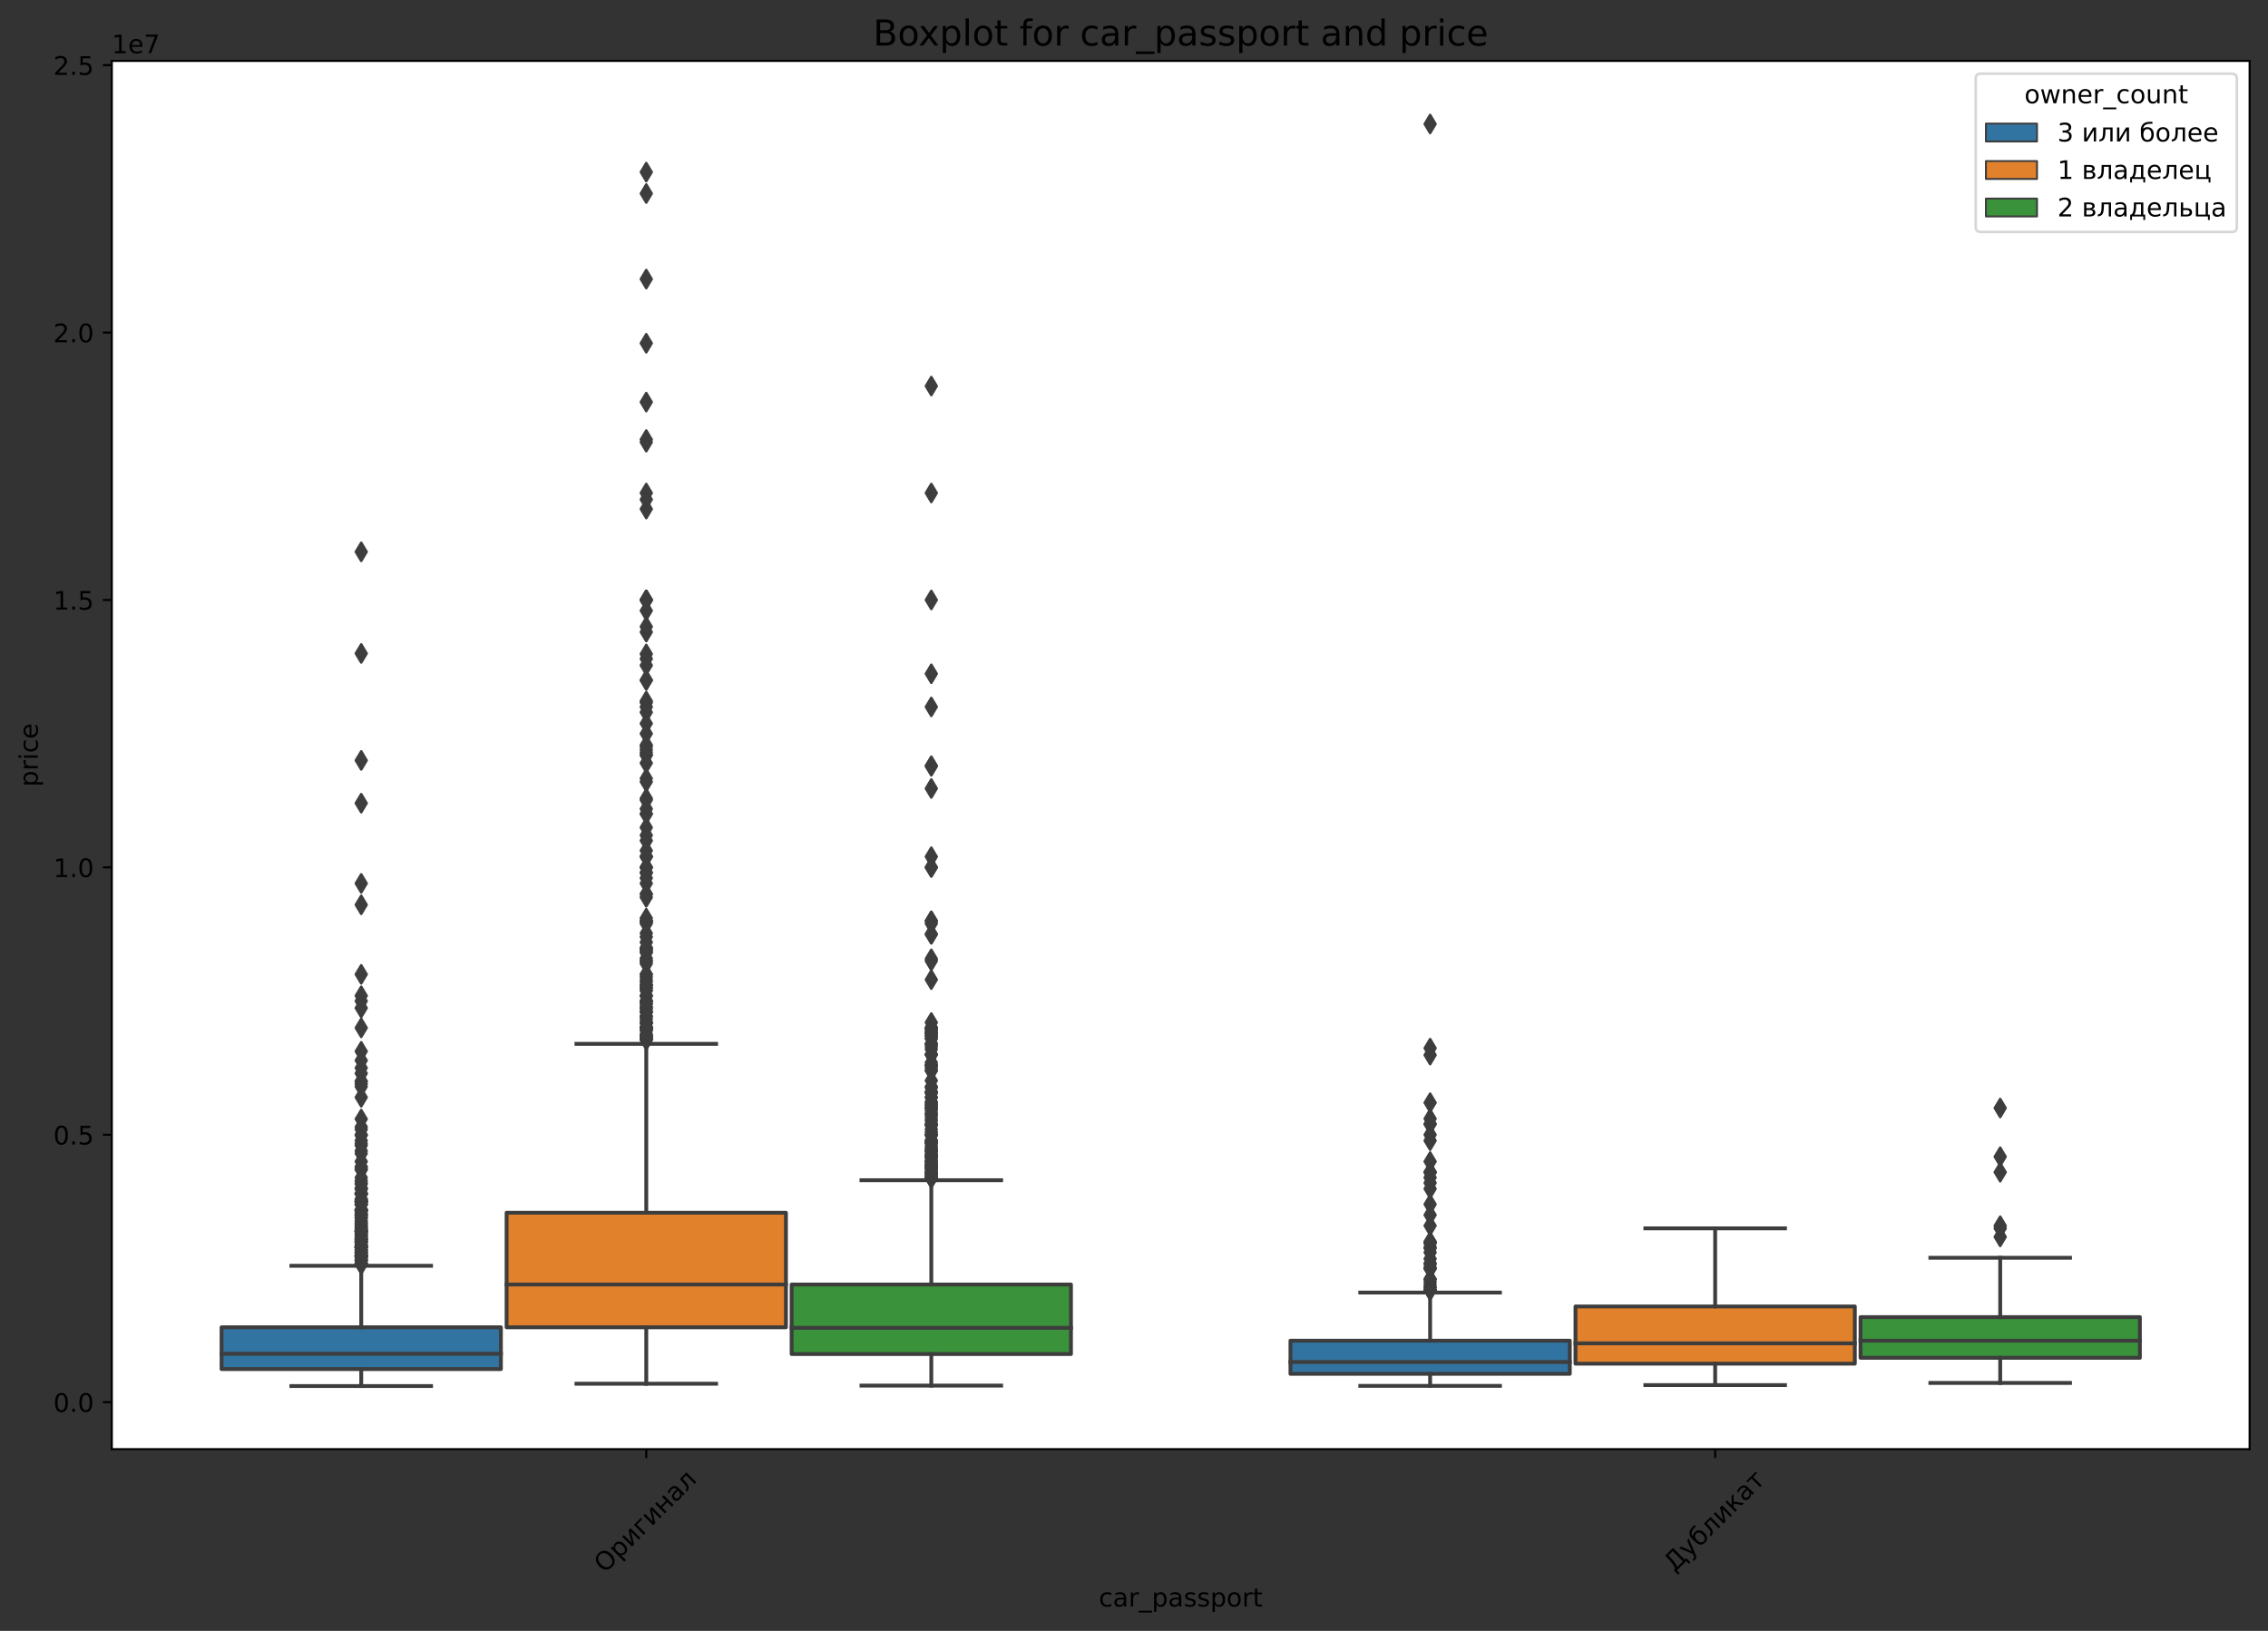 <?xml version="1.0" encoding="utf-8" standalone="no"?>
<!DOCTYPE svg PUBLIC "-//W3C//DTD SVG 1.1//EN"
  "http://www.w3.org/Graphics/SVG/1.1/DTD/svg11.dtd">
<!-- Created with matplotlib (https://matplotlib.org/) -->
<svg height="638.596pt" version="1.1" viewBox="0 0 887.981 638.596" width="887.981pt" xmlns="http://www.w3.org/2000/svg" xmlns:xlink="http://www.w3.org/1999/xlink">
 <rect x="0" y="0" width="887.981" height="638.596" fill="#333333" stroke="none"/>
 <defs>
  <style type="text/css">
*{stroke-linecap:butt;stroke-linejoin:round;}
  </style>
 </defs>
 <g id="figure_1">
  <g id="patch_1">
   <path d="M 0 638.596 
L 887.981 638.596 
L 887.981 0 
L 0 0 
z
" style="fill:none;"/>
  </g>
  <g id="axes_1">
   <g id="patch_2">
    <path d="M 43.781 567.438 
L 880.781 567.438 
L 880.781 23.838 
L 43.781 23.838 
z
" style="fill:#ffffff;"/>
   </g>
   <g id="patch_3">
    <path clip-path="url(#p072d16c85e)" d="M 86.747 536.081 
L 196.115 536.081 
L 196.115 519.721 
L 86.747 519.721 
L 86.747 536.081 
z
" style="fill:#3274a1;stroke:#3d3d3d;stroke-linejoin:miter;stroke-width:1.5;"/>
   </g>
   <g id="patch_4">
    <path clip-path="url(#p072d16c85e)" d="M 198.347 519.721 
L 307.715 519.721 
L 307.715 474.855 
L 198.347 474.855 
L 198.347 519.721 
z
" style="fill:#e1812c;stroke:#3d3d3d;stroke-linejoin:miter;stroke-width:1.5;"/>
   </g>
   <g id="patch_5">
    <path clip-path="url(#p072d16c85e)" d="M 309.947 530.191 
L 419.315 530.191 
L 419.315 502.968 
L 309.947 502.968 
L 309.947 530.191 
z
" style="fill:#3a923a;stroke:#3d3d3d;stroke-linejoin:miter;stroke-width:1.5;"/>
   </g>
   <g id="patch_6">
    <path clip-path="url(#p072d16c85e)" d="M 505.247 537.94 
L 614.615 537.94 
L 614.615 524.956 
L 505.247 524.956 
L 505.247 537.94 
z
" style="fill:#3274a1;stroke:#3d3d3d;stroke-linejoin:miter;stroke-width:1.5;"/>
   </g>
   <g id="patch_7">
    <path clip-path="url(#p072d16c85e)" d="M 616.847 533.961 
L 726.215 533.961 
L 726.215 511.554 
L 616.847 511.554 
L 616.847 533.961 
z
" style="fill:#e1812c;stroke:#3d3d3d;stroke-linejoin:miter;stroke-width:1.5;"/>
   </g>
   <g id="patch_8">
    <path clip-path="url(#p072d16c85e)" d="M 728.447 531.657 
L 837.815 531.657 
L 837.815 515.742 
L 728.447 515.742 
L 728.447 531.657 
z
" style="fill:#3a923a;stroke:#3d3d3d;stroke-linejoin:miter;stroke-width:1.5;"/>
   </g>
   <g id="patch_9">
    <path clip-path="url(#p072d16c85e)" d="M 253.031 549.038 
L 253.031 549.038 
L 253.031 549.038 
L 253.031 549.038 
z
" style="fill:#3274a1;stroke:#3d3d3d;stroke-linejoin:miter;stroke-width:0.75;"/>
   </g>
   <g id="patch_10">
    <path clip-path="url(#p072d16c85e)" d="M 253.031 549.038 
L 253.031 549.038 
L 253.031 549.038 
L 253.031 549.038 
z
" style="fill:#e1812c;stroke:#3d3d3d;stroke-linejoin:miter;stroke-width:0.75;"/>
   </g>
   <g id="patch_11">
    <path clip-path="url(#p072d16c85e)" d="M 253.031 549.038 
L 253.031 549.038 
L 253.031 549.038 
L 253.031 549.038 
z
" style="fill:#3a923a;stroke:#3d3d3d;stroke-linejoin:miter;stroke-width:0.75;"/>
   </g>
   <g id="matplotlib.axis_1">
    <g id="xtick_1">
     <g id="line2d_1">
      <defs>
       <path d="M 0 0 
L 0 3.5 
" id="mb1397e0c56" style="stroke:#000000;stroke-width:0.8;"/>
      </defs>
      <g>
       <use style="stroke:#000000;stroke-width:0.8;" x="253.031" xlink:href="#mb1397e0c56" y="567.438"/>
      </g>
     </g>
     <g id="text_1">
      <!-- Оригинал -->
      <defs>
       <path d="M 39.406 66.219 
Q 28.656 66.219 22.328 58.203 
Q 16.016 50.203 16.016 36.375 
Q 16.016 22.609 22.328 14.594 
Q 28.656 6.594 39.406 6.594 
Q 50.141 6.594 56.422 14.594 
Q 62.703 22.609 62.703 36.375 
Q 62.703 50.203 56.422 58.203 
Q 50.141 66.219 39.406 66.219 
z
M 39.406 74.219 
Q 54.734 74.219 63.906 63.938 
Q 73.094 53.656 73.094 36.375 
Q 73.094 19.141 63.906 8.859 
Q 54.734 -1.422 39.406 -1.422 
Q 24.031 -1.422 14.812 8.828 
Q 5.609 19.094 5.609 36.375 
Q 5.609 53.656 14.812 63.938 
Q 24.031 74.219 39.406 74.219 
z
" id="DejaVuSans-1054"/>
       <path d="M 18.109 8.203 
L 18.109 -20.797 
L 9.078 -20.797 
L 9.078 54.688 
L 18.109 54.688 
L 18.109 46.391 
Q 20.953 51.266 25.266 53.625 
Q 29.594 56 35.594 56 
Q 45.562 56 51.781 48.094 
Q 58.016 40.188 58.016 27.297 
Q 58.016 14.406 51.781 6.484 
Q 45.562 -1.422 35.594 -1.422 
Q 29.594 -1.422 25.266 0.953 
Q 20.953 3.328 18.109 8.203 
z
M 48.688 27.297 
Q 48.688 37.203 44.609 42.844 
Q 40.531 48.484 33.406 48.484 
Q 26.266 48.484 22.188 42.844 
Q 18.109 37.203 18.109 27.297 
Q 18.109 17.391 22.188 11.75 
Q 26.266 6.109 33.406 6.109 
Q 40.531 6.109 44.609 11.75 
Q 48.688 17.391 48.688 27.297 
z
" id="DejaVuSans-1088"/>
       <path d="M 55.906 54.688 
L 55.906 0 
L 46.969 0 
L 46.969 43.891 
L 20.609 0 
L 9.078 0 
L 9.078 54.688 
L 18.016 54.688 
L 18.016 10.891 
L 44.344 54.688 
z
" id="DejaVuSans-1080"/>
       <path d="M 9.078 0 
L 9.078 54.688 
L 47.656 54.688 
L 47.656 47.516 
L 18.109 47.516 
L 18.109 0 
z
" id="DejaVuSans-1075"/>
       <path d="M 9.078 54.688 
L 18.109 54.688 
L 18.109 32.375 
L 47.266 32.375 
L 47.266 54.688 
L 56.297 54.688 
L 56.297 0 
L 47.266 0 
L 47.266 25.203 
L 18.109 25.203 
L 18.109 0 
L 9.078 0 
z
" id="DejaVuSans-1085"/>
       <path d="M 34.281 27.484 
Q 23.391 27.484 19.188 25 
Q 14.984 22.516 14.984 16.5 
Q 14.984 11.719 18.141 8.906 
Q 21.297 6.109 26.703 6.109 
Q 34.188 6.109 38.703 11.406 
Q 43.219 16.703 43.219 25.484 
L 43.219 27.484 
z
M 52.203 31.203 
L 52.203 0 
L 43.219 0 
L 43.219 8.297 
Q 40.141 3.328 35.547 0.953 
Q 30.953 -1.422 24.312 -1.422 
Q 15.922 -1.422 10.953 3.297 
Q 6 8.016 6 15.922 
Q 6 25.141 12.172 29.828 
Q 18.359 34.516 30.609 34.516 
L 43.219 34.516 
L 43.219 35.406 
Q 43.219 41.609 39.141 45 
Q 35.062 48.391 27.688 48.391 
Q 23 48.391 18.547 47.266 
Q 14.109 46.141 10.016 43.891 
L 10.016 52.203 
Q 14.938 54.109 19.578 55.047 
Q 24.219 56 28.609 56 
Q 40.484 56 46.344 49.844 
Q 52.203 43.703 52.203 31.203 
z
" id="DejaVuSans-1072"/>
       <path d="M 3.719 0 
L 3.719 7.469 
Q 12.594 8.844 15.328 14.984 
Q 18.656 23.641 18.656 45.75 
L 18.656 54.688 
L 55.609 54.688 
L 55.609 0 
L 46.625 0 
L 46.625 47.516 
L 27.641 47.516 
L 27.641 42.094 
Q 27.641 21 23.344 11.531 
Q 18.75 1.422 3.719 0 
z
" id="DejaVuSans-1083"/>
      </defs>
      <g transform="translate(236.764 616.248)rotate(-45)scale(0.1 -0.1)">
       <use xlink:href="#DejaVuSans-1054"/>
       <use x="78.711" xlink:href="#DejaVuSans-1088"/>
       <use x="142.188" xlink:href="#DejaVuSans-1080"/>
       <use x="207.178" xlink:href="#DejaVuSans-1075"/>
       <use x="259.717" xlink:href="#DejaVuSans-1080"/>
       <use x="324.707" xlink:href="#DejaVuSans-1085"/>
       <use x="390.088" xlink:href="#DejaVuSans-1072"/>
       <use x="451.367" xlink:href="#DejaVuSans-1083"/>
      </g>
     </g>
    </g>
    <g id="xtick_2">
     <g id="line2d_2">
      <g>
       <use style="stroke:#000000;stroke-width:0.8;" x="671.531" xlink:href="#mb1397e0c56" y="567.438"/>
      </g>
     </g>
     <g id="text_2">
      <!-- Дубликат -->
      <defs>
       <path d="M 22.797 8.297 
L 55.031 8.297 
L 55.031 64.594 
L 31.344 64.594 
L 31.344 54.25 
Q 31.344 29.891 25.875 13.719 
Q 24.75 10.406 22.797 8.297 
z
M 8.406 8.297 
Q 14.938 11.375 16.797 17.234 
Q 21.531 32.281 21.531 59.125 
L 21.531 72.906 
L 64.891 72.906 
L 64.891 8.297 
L 73.188 8.297 
L 73.188 -15.672 
L 64.891 -15.672 
L 64.891 0 
L 13.234 0 
L 13.234 -15.672 
L 4.938 -15.672 
L 4.938 8.297 
z
" id="DejaVuSans-1044"/>
       <path d="M 32.172 -5.078 
Q 28.375 -14.844 24.75 -17.812 
Q 21.141 -20.797 15.094 -20.797 
L 7.906 -20.797 
L 7.906 -13.281 
L 13.188 -13.281 
Q 16.891 -13.281 18.938 -11.516 
Q 21 -9.766 23.484 -3.219 
L 25.094 0.875 
L 2.984 54.688 
L 12.5 54.688 
L 29.594 11.922 
L 46.688 54.688 
L 56.203 54.688 
z
" id="DejaVuSans-1091"/>
       <path d="M 31.109 56 
Q 42.828 56 49.516 48.375 
Q 56.203 40.766 56.203 27.297 
Q 56.203 13.875 49.516 6.219 
Q 42.828 -1.422 31.109 -1.422 
Q 19.344 -1.422 12.844 6 
Q 6.344 13.422 6 27.297 
L 5.719 38.484 
Q 5.469 44.281 5.469 46.297 
Q 5.469 54.109 8.297 59.859 
Q 12.75 68.891 20.438 72.797 
Q 28.125 76.703 41.016 76.812 
Q 46.969 76.859 49.609 77.688 
L 52.094 70.562 
Q 49.703 69.578 47.516 69.531 
L 35.297 68.703 
Q 29.156 68.266 25.438 66.109 
Q 15.719 60.406 14.797 52.938 
L 14.453 50.203 
Q 20.797 56 31.109 56 
z
M 31.109 48.391 
Q 23.875 48.391 19.672 42.75 
Q 15.484 37.109 15.484 27.297 
Q 15.484 17.484 19.656 11.844 
Q 23.828 6.203 31.109 6.203 
Q 38.281 6.203 42.484 11.859 
Q 46.688 17.531 46.688 27.297 
Q 46.688 37.016 42.484 42.703 
Q 38.281 48.391 31.109 48.391 
z
" id="DejaVuSans-1073"/>
       <path d="M 9.078 54.688 
L 18.016 54.688 
L 18.016 29 
L 43.359 54.688 
L 54.391 54.688 
L 33.5 33.547 
L 57.078 0 
L 47.016 0 
L 27.641 27.594 
L 18.016 17.828 
L 18.016 0 
L 9.078 0 
z
" id="DejaVuSans-1082"/>
       <path d="M 2.938 54.688 
L 55.328 54.688 
L 55.328 47.516 
L 33.547 47.516 
L 33.547 0 
L 24.703 0 
L 24.703 47.516 
L 2.938 47.516 
z
" id="DejaVuSans-1090"/>
      </defs>
      <g transform="translate(655.588 615.84)rotate(-45)scale(0.1 -0.1)">
       <use xlink:href="#DejaVuSans-1044"/>
       <use x="78.125" xlink:href="#DejaVuSans-1091"/>
       <use x="137.305" xlink:href="#DejaVuSans-1073"/>
       <use x="198.975" xlink:href="#DejaVuSans-1083"/>
       <use x="262.891" xlink:href="#DejaVuSans-1080"/>
       <use x="327.881" xlink:href="#DejaVuSans-1082"/>
       <use x="388.281" xlink:href="#DejaVuSans-1072"/>
       <use x="449.561" xlink:href="#DejaVuSans-1090"/>
      </g>
     </g>
    </g>
    <g id="text_3">
     <!-- car_passport -->
     <defs>
      <path d="M 48.781 52.594 
L 48.781 44.188 
Q 44.969 46.297 41.141 47.344 
Q 37.312 48.391 33.406 48.391 
Q 24.656 48.391 19.812 42.844 
Q 14.984 37.312 14.984 27.297 
Q 14.984 17.281 19.812 11.734 
Q 24.656 6.203 33.406 6.203 
Q 37.312 6.203 41.141 7.25 
Q 44.969 8.297 48.781 10.406 
L 48.781 2.094 
Q 45.016 0.344 40.984 -0.531 
Q 36.969 -1.422 32.422 -1.422 
Q 20.062 -1.422 12.781 6.344 
Q 5.516 14.109 5.516 27.297 
Q 5.516 40.672 12.859 48.328 
Q 20.219 56 33.016 56 
Q 37.156 56 41.109 55.141 
Q 45.062 54.297 48.781 52.594 
z
" id="DejaVuSans-99"/>
      <path d="M 34.281 27.484 
Q 23.391 27.484 19.188 25 
Q 14.984 22.516 14.984 16.5 
Q 14.984 11.719 18.141 8.906 
Q 21.297 6.109 26.703 6.109 
Q 34.188 6.109 38.703 11.406 
Q 43.219 16.703 43.219 25.484 
L 43.219 27.484 
z
M 52.203 31.203 
L 52.203 0 
L 43.219 0 
L 43.219 8.297 
Q 40.141 3.328 35.547 0.953 
Q 30.953 -1.422 24.312 -1.422 
Q 15.922 -1.422 10.953 3.297 
Q 6 8.016 6 15.922 
Q 6 25.141 12.172 29.828 
Q 18.359 34.516 30.609 34.516 
L 43.219 34.516 
L 43.219 35.406 
Q 43.219 41.609 39.141 45 
Q 35.062 48.391 27.688 48.391 
Q 23 48.391 18.547 47.266 
Q 14.109 46.141 10.016 43.891 
L 10.016 52.203 
Q 14.938 54.109 19.578 55.047 
Q 24.219 56 28.609 56 
Q 40.484 56 46.344 49.844 
Q 52.203 43.703 52.203 31.203 
z
" id="DejaVuSans-97"/>
      <path d="M 41.109 46.297 
Q 39.594 47.172 37.812 47.578 
Q 36.031 48 33.891 48 
Q 26.266 48 22.188 43.047 
Q 18.109 38.094 18.109 28.812 
L 18.109 0 
L 9.078 0 
L 9.078 54.688 
L 18.109 54.688 
L 18.109 46.188 
Q 20.953 51.172 25.484 53.578 
Q 30.031 56 36.531 56 
Q 37.453 56 38.578 55.875 
Q 39.703 55.766 41.062 55.516 
z
" id="DejaVuSans-114"/>
      <path d="M 50.984 -16.609 
L 50.984 -23.578 
L -0.984 -23.578 
L -0.984 -16.609 
z
" id="DejaVuSans-95"/>
      <path d="M 18.109 8.203 
L 18.109 -20.797 
L 9.078 -20.797 
L 9.078 54.688 
L 18.109 54.688 
L 18.109 46.391 
Q 20.953 51.266 25.266 53.625 
Q 29.594 56 35.594 56 
Q 45.562 56 51.781 48.094 
Q 58.016 40.188 58.016 27.297 
Q 58.016 14.406 51.781 6.484 
Q 45.562 -1.422 35.594 -1.422 
Q 29.594 -1.422 25.266 0.953 
Q 20.953 3.328 18.109 8.203 
z
M 48.688 27.297 
Q 48.688 37.203 44.609 42.844 
Q 40.531 48.484 33.406 48.484 
Q 26.266 48.484 22.188 42.844 
Q 18.109 37.203 18.109 27.297 
Q 18.109 17.391 22.188 11.75 
Q 26.266 6.109 33.406 6.109 
Q 40.531 6.109 44.609 11.75 
Q 48.688 17.391 48.688 27.297 
z
" id="DejaVuSans-112"/>
      <path d="M 44.281 53.078 
L 44.281 44.578 
Q 40.484 46.531 36.375 47.5 
Q 32.281 48.484 27.875 48.484 
Q 21.188 48.484 17.844 46.438 
Q 14.5 44.391 14.5 40.281 
Q 14.5 37.156 16.891 35.375 
Q 19.281 33.594 26.516 31.984 
L 29.594 31.297 
Q 39.156 29.25 43.188 25.516 
Q 47.219 21.781 47.219 15.094 
Q 47.219 7.469 41.188 3.016 
Q 35.156 -1.422 24.609 -1.422 
Q 20.219 -1.422 15.453 -0.562 
Q 10.688 0.297 5.422 2 
L 5.422 11.281 
Q 10.406 8.688 15.234 7.391 
Q 20.062 6.109 24.812 6.109 
Q 31.156 6.109 34.562 8.281 
Q 37.984 10.453 37.984 14.406 
Q 37.984 18.062 35.516 20.016 
Q 33.062 21.969 24.703 23.781 
L 21.578 24.516 
Q 13.234 26.266 9.516 29.906 
Q 5.812 33.547 5.812 39.891 
Q 5.812 47.609 11.281 51.797 
Q 16.75 56 26.812 56 
Q 31.781 56 36.172 55.266 
Q 40.578 54.547 44.281 53.078 
z
" id="DejaVuSans-115"/>
      <path d="M 30.609 48.391 
Q 23.391 48.391 19.188 42.75 
Q 14.984 37.109 14.984 27.297 
Q 14.984 17.484 19.156 11.844 
Q 23.344 6.203 30.609 6.203 
Q 37.797 6.203 41.984 11.859 
Q 46.188 17.531 46.188 27.297 
Q 46.188 37.016 41.984 42.703 
Q 37.797 48.391 30.609 48.391 
z
M 30.609 56 
Q 42.328 56 49.016 48.375 
Q 55.719 40.766 55.719 27.297 
Q 55.719 13.875 49.016 6.219 
Q 42.328 -1.422 30.609 -1.422 
Q 18.844 -1.422 12.172 6.219 
Q 5.516 13.875 5.516 27.297 
Q 5.516 40.766 12.172 48.375 
Q 18.844 56 30.609 56 
z
" id="DejaVuSans-111"/>
      <path d="M 18.312 70.219 
L 18.312 54.688 
L 36.812 54.688 
L 36.812 47.703 
L 18.312 47.703 
L 18.312 18.016 
Q 18.312 11.328 20.141 9.422 
Q 21.969 7.516 27.594 7.516 
L 36.812 7.516 
L 36.812 0 
L 27.594 0 
Q 17.188 0 13.234 3.875 
Q 9.281 7.766 9.281 18.016 
L 9.281 47.703 
L 2.688 47.703 
L 2.688 54.688 
L 9.281 54.688 
L 9.281 70.219 
z
" id="DejaVuSans-116"/>
     </defs>
     <g transform="translate(430.216 629.039)scale(0.1 -0.1)">
      <use xlink:href="#DejaVuSans-99"/>
      <use x="54.98" xlink:href="#DejaVuSans-97"/>
      <use x="116.26" xlink:href="#DejaVuSans-114"/>
      <use x="157.373" xlink:href="#DejaVuSans-95"/>
      <use x="207.373" xlink:href="#DejaVuSans-112"/>
      <use x="270.85" xlink:href="#DejaVuSans-97"/>
      <use x="332.129" xlink:href="#DejaVuSans-115"/>
      <use x="384.229" xlink:href="#DejaVuSans-115"/>
      <use x="436.328" xlink:href="#DejaVuSans-112"/>
      <use x="499.805" xlink:href="#DejaVuSans-111"/>
      <use x="560.986" xlink:href="#DejaVuSans-114"/>
      <use x="602.1" xlink:href="#DejaVuSans-116"/>
     </g>
    </g>
   </g>
   <g id="matplotlib.axis_2">
    <g id="ytick_1">
     <g id="line2d_3">
      <defs>
       <path d="M 0 0 
L -3.5 0 
" id="m214549a22a" style="stroke:#000000;stroke-width:0.8;"/>
      </defs>
      <g>
       <use style="stroke:#000000;stroke-width:0.8;" x="43.781" xlink:href="#m214549a22a" y="549.038"/>
      </g>
     </g>
     <g id="text_4">
      <!-- 0.0 -->
      <defs>
       <path d="M 31.781 66.406 
Q 24.172 66.406 20.328 58.906 
Q 16.5 51.422 16.5 36.375 
Q 16.5 21.391 20.328 13.891 
Q 24.172 6.391 31.781 6.391 
Q 39.453 6.391 43.281 13.891 
Q 47.125 21.391 47.125 36.375 
Q 47.125 51.422 43.281 58.906 
Q 39.453 66.406 31.781 66.406 
z
M 31.781 74.219 
Q 44.047 74.219 50.516 64.516 
Q 56.984 54.828 56.984 36.375 
Q 56.984 17.969 50.516 8.266 
Q 44.047 -1.422 31.781 -1.422 
Q 19.531 -1.422 13.062 8.266 
Q 6.594 17.969 6.594 36.375 
Q 6.594 54.828 13.062 64.516 
Q 19.531 74.219 31.781 74.219 
z
" id="DejaVuSans-48"/>
       <path d="M 10.688 12.406 
L 21 12.406 
L 21 0 
L 10.688 0 
z
" id="DejaVuSans-46"/>
      </defs>
      <g transform="translate(20.878 552.838)scale(0.1 -0.1)">
       <use xlink:href="#DejaVuSans-48"/>
       <use x="63.623" xlink:href="#DejaVuSans-46"/>
       <use x="95.41" xlink:href="#DejaVuSans-48"/>
      </g>
     </g>
    </g>
    <g id="ytick_2">
     <g id="line2d_4">
      <g>
       <use style="stroke:#000000;stroke-width:0.8;" x="43.781" xlink:href="#m214549a22a" y="444.333"/>
      </g>
     </g>
     <g id="text_5">
      <!-- 0.5 -->
      <defs>
       <path d="M 10.797 72.906 
L 49.516 72.906 
L 49.516 64.594 
L 19.828 64.594 
L 19.828 46.734 
Q 21.969 47.469 24.109 47.828 
Q 26.266 48.188 28.422 48.188 
Q 40.625 48.188 47.75 41.5 
Q 54.891 34.812 54.891 23.391 
Q 54.891 11.625 47.562 5.094 
Q 40.234 -1.422 26.906 -1.422 
Q 22.312 -1.422 17.547 -0.641 
Q 12.797 0.141 7.719 1.703 
L 7.719 11.625 
Q 12.109 9.234 16.797 8.062 
Q 21.484 6.891 26.703 6.891 
Q 35.156 6.891 40.078 11.328 
Q 45.016 15.766 45.016 23.391 
Q 45.016 31 40.078 35.438 
Q 35.156 39.891 26.703 39.891 
Q 22.75 39.891 18.812 39.016 
Q 14.891 38.141 10.797 36.281 
z
" id="DejaVuSans-53"/>
      </defs>
      <g transform="translate(20.878 448.132)scale(0.1 -0.1)">
       <use xlink:href="#DejaVuSans-48"/>
       <use x="63.623" xlink:href="#DejaVuSans-46"/>
       <use x="95.41" xlink:href="#DejaVuSans-53"/>
      </g>
     </g>
    </g>
    <g id="ytick_3">
     <g id="line2d_5">
      <g>
       <use style="stroke:#000000;stroke-width:0.8;" x="43.781" xlink:href="#m214549a22a" y="339.628"/>
      </g>
     </g>
     <g id="text_6">
      <!-- 1.0 -->
      <defs>
       <path d="M 12.406 8.297 
L 28.516 8.297 
L 28.516 63.922 
L 10.984 60.406 
L 10.984 69.391 
L 28.422 72.906 
L 38.281 72.906 
L 38.281 8.297 
L 54.391 8.297 
L 54.391 0 
L 12.406 0 
z
" id="DejaVuSans-49"/>
      </defs>
      <g transform="translate(20.878 343.427)scale(0.1 -0.1)">
       <use xlink:href="#DejaVuSans-49"/>
       <use x="63.623" xlink:href="#DejaVuSans-46"/>
       <use x="95.41" xlink:href="#DejaVuSans-48"/>
      </g>
     </g>
    </g>
    <g id="ytick_4">
     <g id="line2d_6">
      <g>
       <use style="stroke:#000000;stroke-width:0.8;" x="43.781" xlink:href="#m214549a22a" y="234.922"/>
      </g>
     </g>
     <g id="text_7">
      <!-- 1.5 -->
      <g transform="translate(20.878 238.722)scale(0.1 -0.1)">
       <use xlink:href="#DejaVuSans-49"/>
       <use x="63.623" xlink:href="#DejaVuSans-46"/>
       <use x="95.41" xlink:href="#DejaVuSans-53"/>
      </g>
     </g>
    </g>
    <g id="ytick_5">
     <g id="line2d_7">
      <g>
       <use style="stroke:#000000;stroke-width:0.8;" x="43.781" xlink:href="#m214549a22a" y="130.217"/>
      </g>
     </g>
     <g id="text_8">
      <!-- 2.0 -->
      <defs>
       <path d="M 19.188 8.297 
L 53.609 8.297 
L 53.609 0 
L 7.328 0 
L 7.328 8.297 
Q 12.938 14.109 22.625 23.891 
Q 32.328 33.688 34.812 36.531 
Q 39.547 41.844 41.422 45.531 
Q 43.312 49.219 43.312 52.781 
Q 43.312 58.594 39.234 62.25 
Q 35.156 65.922 28.609 65.922 
Q 23.969 65.922 18.812 64.312 
Q 13.672 62.703 7.812 59.422 
L 7.812 69.391 
Q 13.766 71.781 18.938 73 
Q 24.125 74.219 28.422 74.219 
Q 39.75 74.219 46.484 68.547 
Q 53.219 62.891 53.219 53.422 
Q 53.219 48.922 51.531 44.891 
Q 49.859 40.875 45.406 35.406 
Q 44.188 33.984 37.641 27.219 
Q 31.109 20.453 19.188 8.297 
z
" id="DejaVuSans-50"/>
      </defs>
      <g transform="translate(20.878 134.016)scale(0.1 -0.1)">
       <use xlink:href="#DejaVuSans-50"/>
       <use x="63.623" xlink:href="#DejaVuSans-46"/>
       <use x="95.41" xlink:href="#DejaVuSans-48"/>
      </g>
     </g>
    </g>
    <g id="ytick_6">
     <g id="line2d_8">
      <g>
       <use style="stroke:#000000;stroke-width:0.8;" x="43.781" xlink:href="#m214549a22a" y="25.512"/>
      </g>
     </g>
     <g id="text_9">
      <!-- 2.5 -->
      <g transform="translate(20.878 29.311)scale(0.1 -0.1)">
       <use xlink:href="#DejaVuSans-50"/>
       <use x="63.623" xlink:href="#DejaVuSans-46"/>
       <use x="95.41" xlink:href="#DejaVuSans-53"/>
      </g>
     </g>
    </g>
    <g id="text_10">
     <!-- price -->
     <defs>
      <path d="M 9.422 54.688 
L 18.406 54.688 
L 18.406 0 
L 9.422 0 
z
M 9.422 75.984 
L 18.406 75.984 
L 18.406 64.594 
L 9.422 64.594 
z
" id="DejaVuSans-105"/>
      <path d="M 56.203 29.594 
L 56.203 25.203 
L 14.891 25.203 
Q 15.484 15.922 20.484 11.062 
Q 25.484 6.203 34.422 6.203 
Q 39.594 6.203 44.453 7.469 
Q 49.312 8.734 54.109 11.281 
L 54.109 2.781 
Q 49.266 0.734 44.188 -0.344 
Q 39.109 -1.422 33.891 -1.422 
Q 20.797 -1.422 13.156 6.188 
Q 5.516 13.812 5.516 26.812 
Q 5.516 40.234 12.766 48.109 
Q 20.016 56 32.328 56 
Q 43.359 56 49.781 48.891 
Q 56.203 41.797 56.203 29.594 
z
M 47.219 32.234 
Q 47.125 39.594 43.094 43.984 
Q 39.062 48.391 32.422 48.391 
Q 24.906 48.391 20.391 44.141 
Q 15.875 39.891 15.188 32.172 
z
" id="DejaVuSans-101"/>
     </defs>
     <g transform="translate(14.798 308.082)rotate(-90)scale(0.1 -0.1)">
      <use xlink:href="#DejaVuSans-112"/>
      <use x="63.477" xlink:href="#DejaVuSans-114"/>
      <use x="104.59" xlink:href="#DejaVuSans-105"/>
      <use x="132.373" xlink:href="#DejaVuSans-99"/>
      <use x="187.354" xlink:href="#DejaVuSans-101"/>
     </g>
    </g>
    <g id="text_11">
     <!-- 1e7 -->
     <defs>
      <path d="M 8.203 72.906 
L 55.078 72.906 
L 55.078 68.703 
L 28.609 0 
L 18.312 0 
L 43.219 64.594 
L 8.203 64.594 
z
" id="DejaVuSans-55"/>
     </defs>
     <g transform="translate(43.781 20.838)scale(0.1 -0.1)">
      <use xlink:href="#DejaVuSans-49"/>
      <use x="63.623" xlink:href="#DejaVuSans-101"/>
      <use x="125.146" xlink:href="#DejaVuSans-55"/>
     </g>
    </g>
   </g>
   <g id="line2d_9">
    <path clip-path="url(#p072d16c85e)" d="M 141.431 536.081 
L 141.431 542.729 
" style="fill:none;stroke:#3d3d3d;stroke-linecap:square;stroke-width:1.5;"/>
   </g>
   <g id="line2d_10">
    <path clip-path="url(#p072d16c85e)" d="M 141.431 519.721 
L 141.431 495.639 
" style="fill:none;stroke:#3d3d3d;stroke-linecap:square;stroke-width:1.5;"/>
   </g>
   <g id="line2d_11">
    <path clip-path="url(#p072d16c85e)" d="M 114.089 542.729 
L 168.773 542.729 
" style="fill:none;stroke:#3d3d3d;stroke-linecap:square;stroke-width:1.5;"/>
   </g>
   <g id="line2d_12">
    <path clip-path="url(#p072d16c85e)" d="M 114.089 495.639 
L 168.773 495.639 
" style="fill:none;stroke:#3d3d3d;stroke-linecap:square;stroke-width:1.5;"/>
   </g>
   <g id="line2d_13">
    <defs>
     <path d="M -0 3.536 
L 2.121 0 
L -0 -3.536 
L -2.121 -0 
z
" id="m85bcaf6eb3" style="stroke:#3d3d3d;stroke-linejoin:miter;"/>
    </defs>
    <g clip-path="url(#p072d16c85e)">
     <use style="fill:#3d3d3d;stroke:#3d3d3d;stroke-linejoin:miter;" x="141.431" xlink:href="#m85bcaf6eb3" y="488.309"/>
     <use style="fill:#3d3d3d;stroke:#3d3d3d;stroke-linejoin:miter;" x="141.431" xlink:href="#m85bcaf6eb3" y="471.556"/>
     <use style="fill:#3d3d3d;stroke:#3d3d3d;stroke-linejoin:miter;" x="141.431" xlink:href="#m85bcaf6eb3" y="457.945"/>
     <use style="fill:#3d3d3d;stroke:#3d3d3d;stroke-linejoin:miter;" x="141.431" xlink:href="#m85bcaf6eb3" y="467.368"/>
     <use style="fill:#3d3d3d;stroke:#3d3d3d;stroke-linejoin:miter;" x="141.431" xlink:href="#m85bcaf6eb3" y="481.001"/>
     <use style="fill:#3d3d3d;stroke:#3d3d3d;stroke-linejoin:miter;" x="141.431" xlink:href="#m85bcaf6eb3" y="488.309"/>
     <use style="fill:#3d3d3d;stroke:#3d3d3d;stroke-linejoin:miter;" x="141.431" xlink:href="#m85bcaf6eb3" y="490.403"/>
     <use style="fill:#3d3d3d;stroke:#3d3d3d;stroke-linejoin:miter;" x="141.431" xlink:href="#m85bcaf6eb3" y="465.274"/>
     <use style="fill:#3d3d3d;stroke:#3d3d3d;stroke-linejoin:miter;" x="141.431" xlink:href="#m85bcaf6eb3" y="476.834"/>
     <use style="fill:#3d3d3d;stroke:#3d3d3d;stroke-linejoin:miter;" x="141.431" xlink:href="#m85bcaf6eb3" y="492.33"/>
     <use style="fill:#3d3d3d;stroke:#3d3d3d;stroke-linejoin:miter;" x="141.431" xlink:href="#m85bcaf6eb3" y="489.356"/>
     <use style="fill:#3d3d3d;stroke:#3d3d3d;stroke-linejoin:miter;" x="141.431" xlink:href="#m85bcaf6eb3" y="488.351"/>
     <use style="fill:#3d3d3d;stroke:#3d3d3d;stroke-linejoin:miter;" x="141.431" xlink:href="#m85bcaf6eb3" y="473.86"/>
     <use style="fill:#3d3d3d;stroke:#3d3d3d;stroke-linejoin:miter;" x="141.431" xlink:href="#m85bcaf6eb3" y="483.095"/>
     <use style="fill:#3d3d3d;stroke:#3d3d3d;stroke-linejoin:miter;" x="141.431" xlink:href="#m85bcaf6eb3" y="492.183"/>
     <use style="fill:#3d3d3d;stroke:#3d3d3d;stroke-linejoin:miter;" x="141.431" xlink:href="#m85bcaf6eb3" y="469.504"/>
     <use style="fill:#3d3d3d;stroke:#3d3d3d;stroke-linejoin:miter;" x="141.431" xlink:href="#m85bcaf6eb3" y="425.486"/>
     <use style="fill:#3d3d3d;stroke:#3d3d3d;stroke-linejoin:miter;" x="141.431" xlink:href="#m85bcaf6eb3" y="473.86"/>
     <use style="fill:#3d3d3d;stroke:#3d3d3d;stroke-linejoin:miter;" x="141.431" xlink:href="#m85bcaf6eb3" y="470.509"/>
     <use style="fill:#3d3d3d;stroke:#3d3d3d;stroke-linejoin:miter;" x="141.431" xlink:href="#m85bcaf6eb3" y="470.509"/>
     <use style="fill:#3d3d3d;stroke:#3d3d3d;stroke-linejoin:miter;" x="141.431" xlink:href="#m85bcaf6eb3" y="486.215"/>
     <use style="fill:#3d3d3d;stroke:#3d3d3d;stroke-linejoin:miter;" x="141.431" xlink:href="#m85bcaf6eb3" y="491.45"/>
     <use style="fill:#3d3d3d;stroke:#3d3d3d;stroke-linejoin:miter;" x="141.431" xlink:href="#m85bcaf6eb3" y="255.863"/>
     <use style="fill:#3d3d3d;stroke:#3d3d3d;stroke-linejoin:miter;" x="141.431" xlink:href="#m85bcaf6eb3" y="354.286"/>
     <use style="fill:#3d3d3d;stroke:#3d3d3d;stroke-linejoin:miter;" x="141.431" xlink:href="#m85bcaf6eb3" y="471.598"/>
     <use style="fill:#3d3d3d;stroke:#3d3d3d;stroke-linejoin:miter;" x="141.431" xlink:href="#m85bcaf6eb3" y="490.403"/>
     <use style="fill:#3d3d3d;stroke:#3d3d3d;stroke-linejoin:miter;" x="141.431" xlink:href="#m85bcaf6eb3" y="461.128"/>
     <use style="fill:#3d3d3d;stroke:#3d3d3d;stroke-linejoin:miter;" x="141.431" xlink:href="#m85bcaf6eb3" y="486.215"/>
     <use style="fill:#3d3d3d;stroke:#3d3d3d;stroke-linejoin:miter;" x="141.431" xlink:href="#m85bcaf6eb3" y="485.168"/>
     <use style="fill:#3d3d3d;stroke:#3d3d3d;stroke-linejoin:miter;" x="141.431" xlink:href="#m85bcaf6eb3" y="494.592"/>
     <use style="fill:#3d3d3d;stroke:#3d3d3d;stroke-linejoin:miter;" x="141.431" xlink:href="#m85bcaf6eb3" y="467.578"/>
     <use style="fill:#3d3d3d;stroke:#3d3d3d;stroke-linejoin:miter;" x="141.431" xlink:href="#m85bcaf6eb3" y="493.544"/>
     <use style="fill:#3d3d3d;stroke:#3d3d3d;stroke-linejoin:miter;" x="141.431" xlink:href="#m85bcaf6eb3" y="482.027"/>
     <use style="fill:#3d3d3d;stroke:#3d3d3d;stroke-linejoin:miter;" x="141.431" xlink:href="#m85bcaf6eb3" y="420.293"/>
     <use style="fill:#3d3d3d;stroke:#3d3d3d;stroke-linejoin:miter;" x="141.431" xlink:href="#m85bcaf6eb3" y="491.45"/>
     <use style="fill:#3d3d3d;stroke:#3d3d3d;stroke-linejoin:miter;" x="141.431" xlink:href="#m85bcaf6eb3" y="423.392"/>
     <use style="fill:#3d3d3d;stroke:#3d3d3d;stroke-linejoin:miter;" x="141.431" xlink:href="#m85bcaf6eb3" y="463.18"/>
     <use style="fill:#3d3d3d;stroke:#3d3d3d;stroke-linejoin:miter;" x="141.431" xlink:href="#m85bcaf6eb3" y="470.132"/>
     <use style="fill:#3d3d3d;stroke:#3d3d3d;stroke-linejoin:miter;" x="141.431" xlink:href="#m85bcaf6eb3" y="493.547"/>
     <use style="fill:#3d3d3d;stroke:#3d3d3d;stroke-linejoin:miter;" x="141.431" xlink:href="#m85bcaf6eb3" y="490.424"/>
     <use style="fill:#3d3d3d;stroke:#3d3d3d;stroke-linejoin:miter;" x="141.431" xlink:href="#m85bcaf6eb3" y="394.703"/>
     <use style="fill:#3d3d3d;stroke:#3d3d3d;stroke-linejoin:miter;" x="141.431" xlink:href="#m85bcaf6eb3" y="479.933"/>
     <use style="fill:#3d3d3d;stroke:#3d3d3d;stroke-linejoin:miter;" x="141.431" xlink:href="#m85bcaf6eb3" y="487.869"/>
     <use style="fill:#3d3d3d;stroke:#3d3d3d;stroke-linejoin:miter;" x="141.431" xlink:href="#m85bcaf6eb3" y="474.698"/>
     <use style="fill:#3d3d3d;stroke:#3d3d3d;stroke-linejoin:miter;" x="141.431" xlink:href="#m85bcaf6eb3" y="415.225"/>
     <use style="fill:#3d3d3d;stroke:#3d3d3d;stroke-linejoin:miter;" x="141.431" xlink:href="#m85bcaf6eb3" y="470.509"/>
     <use style="fill:#3d3d3d;stroke:#3d3d3d;stroke-linejoin:miter;" x="141.431" xlink:href="#m85bcaf6eb3" y="216.075"/>
     <use style="fill:#3d3d3d;stroke:#3d3d3d;stroke-linejoin:miter;" x="141.431" xlink:href="#m85bcaf6eb3" y="471.556"/>
     <use style="fill:#3d3d3d;stroke:#3d3d3d;stroke-linejoin:miter;" x="141.431" xlink:href="#m85bcaf6eb3" y="487.262"/>
     <use style="fill:#3d3d3d;stroke:#3d3d3d;stroke-linejoin:miter;" x="141.431" xlink:href="#m85bcaf6eb3" y="345.91"/>
     <use style="fill:#3d3d3d;stroke:#3d3d3d;stroke-linejoin:miter;" x="141.431" xlink:href="#m85bcaf6eb3" y="463.641"/>
     <use style="fill:#3d3d3d;stroke:#3d3d3d;stroke-linejoin:miter;" x="141.431" xlink:href="#m85bcaf6eb3" y="488.309"/>
     <use style="fill:#3d3d3d;stroke:#3d3d3d;stroke-linejoin:miter;" x="141.431" xlink:href="#m85bcaf6eb3" y="479.235"/>
     <use style="fill:#3d3d3d;stroke:#3d3d3d;stroke-linejoin:miter;" x="141.431" xlink:href="#m85bcaf6eb3" y="486.32"/>
     <use style="fill:#3d3d3d;stroke:#3d3d3d;stroke-linejoin:miter;" x="141.431" xlink:href="#m85bcaf6eb3" y="470.509"/>
     <use style="fill:#3d3d3d;stroke:#3d3d3d;stroke-linejoin:miter;" x="141.431" xlink:href="#m85bcaf6eb3" y="470.509"/>
     <use style="fill:#3d3d3d;stroke:#3d3d3d;stroke-linejoin:miter;" x="141.431" xlink:href="#m85bcaf6eb3" y="457.945"/>
     <use style="fill:#3d3d3d;stroke:#3d3d3d;stroke-linejoin:miter;" x="141.431" xlink:href="#m85bcaf6eb3" y="493.544"/>
     <use style="fill:#3d3d3d;stroke:#3d3d3d;stroke-linejoin:miter;" x="141.431" xlink:href="#m85bcaf6eb3" y="488.33"/>
     <use style="fill:#3d3d3d;stroke:#3d3d3d;stroke-linejoin:miter;" x="141.431" xlink:href="#m85bcaf6eb3" y="444.542"/>
     <use style="fill:#3d3d3d;stroke:#3d3d3d;stroke-linejoin:miter;" x="141.431" xlink:href="#m85bcaf6eb3" y="488.309"/>
     <use style="fill:#3d3d3d;stroke:#3d3d3d;stroke-linejoin:miter;" x="141.431" xlink:href="#m85bcaf6eb3" y="485.168"/>
     <use style="fill:#3d3d3d;stroke:#3d3d3d;stroke-linejoin:miter;" x="141.431" xlink:href="#m85bcaf6eb3" y="485.168"/>
     <use style="fill:#3d3d3d;stroke:#3d3d3d;stroke-linejoin:miter;" x="141.431" xlink:href="#m85bcaf6eb3" y="488.623"/>
     <use style="fill:#3d3d3d;stroke:#3d3d3d;stroke-linejoin:miter;" x="141.431" xlink:href="#m85bcaf6eb3" y="495.031"/>
     <use style="fill:#3d3d3d;stroke:#3d3d3d;stroke-linejoin:miter;" x="141.431" xlink:href="#m85bcaf6eb3" y="488.33"/>
     <use style="fill:#3d3d3d;stroke:#3d3d3d;stroke-linejoin:miter;" x="141.431" xlink:href="#m85bcaf6eb3" y="467.368"/>
     <use style="fill:#3d3d3d;stroke:#3d3d3d;stroke-linejoin:miter;" x="141.431" xlink:href="#m85bcaf6eb3" y="391.98"/>
     <use style="fill:#3d3d3d;stroke:#3d3d3d;stroke-linejoin:miter;" x="141.431" xlink:href="#m85bcaf6eb3" y="484.121"/>
     <use style="fill:#3d3d3d;stroke:#3d3d3d;stroke-linejoin:miter;" x="141.431" xlink:href="#m85bcaf6eb3" y="441.255"/>
     <use style="fill:#3d3d3d;stroke:#3d3d3d;stroke-linejoin:miter;" x="141.431" xlink:href="#m85bcaf6eb3" y="478.362"/>
     <use style="fill:#3d3d3d;stroke:#3d3d3d;stroke-linejoin:miter;" x="141.431" xlink:href="#m85bcaf6eb3" y="480.624"/>
     <use style="fill:#3d3d3d;stroke:#3d3d3d;stroke-linejoin:miter;" x="141.431" xlink:href="#m85bcaf6eb3" y="402.472"/>
     <use style="fill:#3d3d3d;stroke:#3d3d3d;stroke-linejoin:miter;" x="141.431" xlink:href="#m85bcaf6eb3" y="448.521"/>
     <use style="fill:#3d3d3d;stroke:#3d3d3d;stroke-linejoin:miter;" x="141.431" xlink:href="#m85bcaf6eb3" y="438.176"/>
     <use style="fill:#3d3d3d;stroke:#3d3d3d;stroke-linejoin:miter;" x="141.431" xlink:href="#m85bcaf6eb3" y="483.493"/>
     <use style="fill:#3d3d3d;stroke:#3d3d3d;stroke-linejoin:miter;" x="141.431" xlink:href="#m85bcaf6eb3" y="446.636"/>
     <use style="fill:#3d3d3d;stroke:#3d3d3d;stroke-linejoin:miter;" x="141.431" xlink:href="#m85bcaf6eb3" y="491.723"/>
     <use style="fill:#3d3d3d;stroke:#3d3d3d;stroke-linejoin:miter;" x="141.431" xlink:href="#m85bcaf6eb3" y="482.048"/>
     <use style="fill:#3d3d3d;stroke:#3d3d3d;stroke-linejoin:miter;" x="141.431" xlink:href="#m85bcaf6eb3" y="475.745"/>
     <use style="fill:#3d3d3d;stroke:#3d3d3d;stroke-linejoin:miter;" x="141.431" xlink:href="#m85bcaf6eb3" y="478.886"/>
     <use style="fill:#3d3d3d;stroke:#3d3d3d;stroke-linejoin:miter;" x="141.431" xlink:href="#m85bcaf6eb3" y="474.174"/>
     <use style="fill:#3d3d3d;stroke:#3d3d3d;stroke-linejoin:miter;" x="141.431" xlink:href="#m85bcaf6eb3" y="476.687"/>
     <use style="fill:#3d3d3d;stroke:#3d3d3d;stroke-linejoin:miter;" x="141.431" xlink:href="#m85bcaf6eb3" y="314.498"/>
     <use style="fill:#3d3d3d;stroke:#3d3d3d;stroke-linejoin:miter;" x="141.431" xlink:href="#m85bcaf6eb3" y="488.309"/>
     <use style="fill:#3d3d3d;stroke:#3d3d3d;stroke-linejoin:miter;" x="141.431" xlink:href="#m85bcaf6eb3" y="492.1"/>
     <use style="fill:#3d3d3d;stroke:#3d3d3d;stroke-linejoin:miter;" x="141.431" xlink:href="#m85bcaf6eb3" y="473.671"/>
     <use style="fill:#3d3d3d;stroke:#3d3d3d;stroke-linejoin:miter;" x="141.431" xlink:href="#m85bcaf6eb3" y="482.027"/>
     <use style="fill:#3d3d3d;stroke:#3d3d3d;stroke-linejoin:miter;" x="141.431" xlink:href="#m85bcaf6eb3" y="475.745"/>
     <use style="fill:#3d3d3d;stroke:#3d3d3d;stroke-linejoin:miter;" x="141.431" xlink:href="#m85bcaf6eb3" y="475.766"/>
     <use style="fill:#3d3d3d;stroke:#3d3d3d;stroke-linejoin:miter;" x="141.431" xlink:href="#m85bcaf6eb3" y="473.86"/>
     <use style="fill:#3d3d3d;stroke:#3d3d3d;stroke-linejoin:miter;" x="141.431" xlink:href="#m85bcaf6eb3" y="485.168"/>
     <use style="fill:#3d3d3d;stroke:#3d3d3d;stroke-linejoin:miter;" x="141.431" xlink:href="#m85bcaf6eb3" y="479.954"/>
     <use style="fill:#3d3d3d;stroke:#3d3d3d;stroke-linejoin:miter;" x="141.431" xlink:href="#m85bcaf6eb3" y="491.513"/>
     <use style="fill:#3d3d3d;stroke:#3d3d3d;stroke-linejoin:miter;" x="141.431" xlink:href="#m85bcaf6eb3" y="473.86"/>
     <use style="fill:#3d3d3d;stroke:#3d3d3d;stroke-linejoin:miter;" x="141.431" xlink:href="#m85bcaf6eb3" y="488.309"/>
     <use style="fill:#3d3d3d;stroke:#3d3d3d;stroke-linejoin:miter;" x="141.431" xlink:href="#m85bcaf6eb3" y="476.792"/>
     <use style="fill:#3d3d3d;stroke:#3d3d3d;stroke-linejoin:miter;" x="141.431" xlink:href="#m85bcaf6eb3" y="447.788"/>
     <use style="fill:#3d3d3d;stroke:#3d3d3d;stroke-linejoin:miter;" x="141.431" xlink:href="#m85bcaf6eb3" y="297.746"/>
     <use style="fill:#3d3d3d;stroke:#3d3d3d;stroke-linejoin:miter;" x="141.431" xlink:href="#m85bcaf6eb3" y="411.665"/>
     <use style="fill:#3d3d3d;stroke:#3d3d3d;stroke-linejoin:miter;" x="141.431" xlink:href="#m85bcaf6eb3" y="451.662"/>
     <use style="fill:#3d3d3d;stroke:#3d3d3d;stroke-linejoin:miter;" x="141.431" xlink:href="#m85bcaf6eb3" y="494.592"/>
     <use style="fill:#3d3d3d;stroke:#3d3d3d;stroke-linejoin:miter;" x="141.431" xlink:href="#m85bcaf6eb3" y="473.671"/>
     <use style="fill:#3d3d3d;stroke:#3d3d3d;stroke-linejoin:miter;" x="141.431" xlink:href="#m85bcaf6eb3" y="486.215"/>
     <use style="fill:#3d3d3d;stroke:#3d3d3d;stroke-linejoin:miter;" x="141.431" xlink:href="#m85bcaf6eb3" y="477.839"/>
     <use style="fill:#3d3d3d;stroke:#3d3d3d;stroke-linejoin:miter;" x="141.431" xlink:href="#m85bcaf6eb3" y="424.439"/>
     <use style="fill:#3d3d3d;stroke:#3d3d3d;stroke-linejoin:miter;" x="141.431" xlink:href="#m85bcaf6eb3" y="465.274"/>
     <use style="fill:#3d3d3d;stroke:#3d3d3d;stroke-linejoin:miter;" x="141.431" xlink:href="#m85bcaf6eb3" y="482.048"/>
     <use style="fill:#3d3d3d;stroke:#3d3d3d;stroke-linejoin:miter;" x="141.431" xlink:href="#m85bcaf6eb3" y="418.157"/>
     <use style="fill:#3d3d3d;stroke:#3d3d3d;stroke-linejoin:miter;" x="141.431" xlink:href="#m85bcaf6eb3" y="482.55"/>
     <use style="fill:#3d3d3d;stroke:#3d3d3d;stroke-linejoin:miter;" x="141.431" xlink:href="#m85bcaf6eb3" y="491.492"/>
     <use style="fill:#3d3d3d;stroke:#3d3d3d;stroke-linejoin:miter;" x="141.431" xlink:href="#m85bcaf6eb3" y="491.45"/>
     <use style="fill:#3d3d3d;stroke:#3d3d3d;stroke-linejoin:miter;" x="141.431" xlink:href="#m85bcaf6eb3" y="429.674"/>
     <use style="fill:#3d3d3d;stroke:#3d3d3d;stroke-linejoin:miter;" x="141.431" xlink:href="#m85bcaf6eb3" y="483.074"/>
     <use style="fill:#3d3d3d;stroke:#3d3d3d;stroke-linejoin:miter;" x="141.431" xlink:href="#m85bcaf6eb3" y="475.368"/>
     <use style="fill:#3d3d3d;stroke:#3d3d3d;stroke-linejoin:miter;" x="141.431" xlink:href="#m85bcaf6eb3" y="480.98"/>
     <use style="fill:#3d3d3d;stroke:#3d3d3d;stroke-linejoin:miter;" x="141.431" xlink:href="#m85bcaf6eb3" y="482.027"/>
     <use style="fill:#3d3d3d;stroke:#3d3d3d;stroke-linejoin:miter;" x="141.431" xlink:href="#m85bcaf6eb3" y="450.615"/>
     <use style="fill:#3d3d3d;stroke:#3d3d3d;stroke-linejoin:miter;" x="141.431" xlink:href="#m85bcaf6eb3" y="469.672"/>
     <use style="fill:#3d3d3d;stroke:#3d3d3d;stroke-linejoin:miter;" x="141.431" xlink:href="#m85bcaf6eb3" y="492.497"/>
     <use style="fill:#3d3d3d;stroke:#3d3d3d;stroke-linejoin:miter;" x="141.431" xlink:href="#m85bcaf6eb3" y="485.692"/>
     <use style="fill:#3d3d3d;stroke:#3d3d3d;stroke-linejoin:miter;" x="141.431" xlink:href="#m85bcaf6eb3" y="490.424"/>
     <use style="fill:#3d3d3d;stroke:#3d3d3d;stroke-linejoin:miter;" x="141.431" xlink:href="#m85bcaf6eb3" y="495.01"/>
     <use style="fill:#3d3d3d;stroke:#3d3d3d;stroke-linejoin:miter;" x="141.431" xlink:href="#m85bcaf6eb3" y="486.236"/>
     <use style="fill:#3d3d3d;stroke:#3d3d3d;stroke-linejoin:miter;" x="141.431" xlink:href="#m85bcaf6eb3" y="465.693"/>
     <use style="fill:#3d3d3d;stroke:#3d3d3d;stroke-linejoin:miter;" x="141.431" xlink:href="#m85bcaf6eb3" y="444.333"/>
     <use style="fill:#3d3d3d;stroke:#3d3d3d;stroke-linejoin:miter;" x="141.431" xlink:href="#m85bcaf6eb3" y="484.142"/>
     <use style="fill:#3d3d3d;stroke:#3d3d3d;stroke-linejoin:miter;" x="141.431" xlink:href="#m85bcaf6eb3" y="484.33"/>
     <use style="fill:#3d3d3d;stroke:#3d3d3d;stroke-linejoin:miter;" x="141.431" xlink:href="#m85bcaf6eb3" y="456.96"/>
     <use style="fill:#3d3d3d;stroke:#3d3d3d;stroke-linejoin:miter;" x="141.431" xlink:href="#m85bcaf6eb3" y="471.577"/>
     <use style="fill:#3d3d3d;stroke:#3d3d3d;stroke-linejoin:miter;" x="141.431" xlink:href="#m85bcaf6eb3" y="487.262"/>
     <use style="fill:#3d3d3d;stroke:#3d3d3d;stroke-linejoin:miter;" x="141.431" xlink:href="#m85bcaf6eb3" y="462.342"/>
     <use style="fill:#3d3d3d;stroke:#3d3d3d;stroke-linejoin:miter;" x="141.431" xlink:href="#m85bcaf6eb3" y="491.911"/>
     <use style="fill:#3d3d3d;stroke:#3d3d3d;stroke-linejoin:miter;" x="141.431" xlink:href="#m85bcaf6eb3" y="423.434"/>
     <use style="fill:#3d3d3d;stroke:#3d3d3d;stroke-linejoin:miter;" x="141.431" xlink:href="#m85bcaf6eb3" y="488.351"/>
     <use style="fill:#3d3d3d;stroke:#3d3d3d;stroke-linejoin:miter;" x="141.431" xlink:href="#m85bcaf6eb3" y="482.236"/>
     <use style="fill:#3d3d3d;stroke:#3d3d3d;stroke-linejoin:miter;" x="141.431" xlink:href="#m85bcaf6eb3" y="490.403"/>
     <use style="fill:#3d3d3d;stroke:#3d3d3d;stroke-linejoin:miter;" x="141.431" xlink:href="#m85bcaf6eb3" y="381.51"/>
     <use style="fill:#3d3d3d;stroke:#3d3d3d;stroke-linejoin:miter;" x="141.431" xlink:href="#m85bcaf6eb3" y="442.239"/>
     <use style="fill:#3d3d3d;stroke:#3d3d3d;stroke-linejoin:miter;" x="141.431" xlink:href="#m85bcaf6eb3" y="470.593"/>
     <use style="fill:#3d3d3d;stroke:#3d3d3d;stroke-linejoin:miter;" x="141.431" xlink:href="#m85bcaf6eb3" y="467.368"/>
     <use style="fill:#3d3d3d;stroke:#3d3d3d;stroke-linejoin:miter;" x="141.431" xlink:href="#m85bcaf6eb3" y="486.215"/>
     <use style="fill:#3d3d3d;stroke:#3d3d3d;stroke-linejoin:miter;" x="141.431" xlink:href="#m85bcaf6eb3" y="389.907"/>
     <use style="fill:#3d3d3d;stroke:#3d3d3d;stroke-linejoin:miter;" x="141.431" xlink:href="#m85bcaf6eb3" y="485.168"/>
     <use style="fill:#3d3d3d;stroke:#3d3d3d;stroke-linejoin:miter;" x="141.431" xlink:href="#m85bcaf6eb3" y="493.126"/>
     <use style="fill:#3d3d3d;stroke:#3d3d3d;stroke-linejoin:miter;" x="141.431" xlink:href="#m85bcaf6eb3" y="489.461"/>
     <use style="fill:#3d3d3d;stroke:#3d3d3d;stroke-linejoin:miter;" x="141.431" xlink:href="#m85bcaf6eb3" y="467.368"/>
     <use style="fill:#3d3d3d;stroke:#3d3d3d;stroke-linejoin:miter;" x="141.431" xlink:href="#m85bcaf6eb3" y="454.804"/>
     <use style="fill:#3d3d3d;stroke:#3d3d3d;stroke-linejoin:miter;" x="141.431" xlink:href="#m85bcaf6eb3" y="482.069"/>
     <use style="fill:#3d3d3d;stroke:#3d3d3d;stroke-linejoin:miter;" x="141.431" xlink:href="#m85bcaf6eb3" y="470.405"/>
     <use style="fill:#3d3d3d;stroke:#3d3d3d;stroke-linejoin:miter;" x="141.431" xlink:href="#m85bcaf6eb3" y="481.524"/>
     <use style="fill:#3d3d3d;stroke:#3d3d3d;stroke-linejoin:miter;" x="141.431" xlink:href="#m85bcaf6eb3" y="456.898"/>
     <use style="fill:#3d3d3d;stroke:#3d3d3d;stroke-linejoin:miter;" x="141.431" xlink:href="#m85bcaf6eb3" y="467.368"/>
     <use style="fill:#3d3d3d;stroke:#3d3d3d;stroke-linejoin:miter;" x="141.431" xlink:href="#m85bcaf6eb3" y="489.587"/>
    </g>
   </g>
   <g id="line2d_14">
    <path clip-path="url(#p072d16c85e)" d="M 253.031 519.721 
L 253.031 541.814 
" style="fill:none;stroke:#3d3d3d;stroke-linecap:square;stroke-width:1.5;"/>
   </g>
   <g id="line2d_15">
    <path clip-path="url(#p072d16c85e)" d="M 253.031 474.855 
L 253.031 408.733 
" style="fill:none;stroke:#3d3d3d;stroke-linecap:square;stroke-width:1.5;"/>
   </g>
   <g id="line2d_16">
    <path clip-path="url(#p072d16c85e)" d="M 225.689 541.814 
L 280.373 541.814 
" style="fill:none;stroke:#3d3d3d;stroke-linecap:square;stroke-width:1.5;"/>
   </g>
   <g id="line2d_17">
    <path clip-path="url(#p072d16c85e)" d="M 225.689 408.733 
L 280.373 408.733 
" style="fill:none;stroke:#3d3d3d;stroke-linecap:square;stroke-width:1.5;"/>
   </g>
   <g id="line2d_18">
    <g clip-path="url(#p072d16c85e)">
     <use style="fill:#3d3d3d;stroke:#3d3d3d;stroke-linejoin:miter;" x="253.031" xlink:href="#m85bcaf6eb3" y="350.098"/>
     <use style="fill:#3d3d3d;stroke:#3d3d3d;stroke-linejoin:miter;" x="253.031" xlink:href="#m85bcaf6eb3" y="376.488"/>
     <use style="fill:#3d3d3d;stroke:#3d3d3d;stroke-linejoin:miter;" x="253.031" xlink:href="#m85bcaf6eb3" y="389.776"/>
     <use style="fill:#3d3d3d;stroke:#3d3d3d;stroke-linejoin:miter;" x="253.031" xlink:href="#m85bcaf6eb3" y="371.919"/>
     <use style="fill:#3d3d3d;stroke:#3d3d3d;stroke-linejoin:miter;" x="253.031" xlink:href="#m85bcaf6eb3" y="350.098"/>
     <use style="fill:#3d3d3d;stroke:#3d3d3d;stroke-linejoin:miter;" x="253.031" xlink:href="#m85bcaf6eb3" y="195.595"/>
     <use style="fill:#3d3d3d;stroke:#3d3d3d;stroke-linejoin:miter;" x="253.031" xlink:href="#m85bcaf6eb3" y="339.628"/>
     <use style="fill:#3d3d3d;stroke:#3d3d3d;stroke-linejoin:miter;" x="253.031" xlink:href="#m85bcaf6eb3" y="339.628"/>
     <use style="fill:#3d3d3d;stroke:#3d3d3d;stroke-linejoin:miter;" x="253.031" xlink:href="#m85bcaf6eb3" y="276.804"/>
     <use style="fill:#3d3d3d;stroke:#3d3d3d;stroke-linejoin:miter;" x="253.031" xlink:href="#m85bcaf6eb3" y="381.51"/>
     <use style="fill:#3d3d3d;stroke:#3d3d3d;stroke-linejoin:miter;" x="253.031" xlink:href="#m85bcaf6eb3" y="318.687"/>
     <use style="fill:#3d3d3d;stroke:#3d3d3d;stroke-linejoin:miter;" x="253.031" xlink:href="#m85bcaf6eb3" y="375.227"/>
     <use style="fill:#3d3d3d;stroke:#3d3d3d;stroke-linejoin:miter;" x="253.031" xlink:href="#m85bcaf6eb3" y="239.111"/>
     <use style="fill:#3d3d3d;stroke:#3d3d3d;stroke-linejoin:miter;" x="253.031" xlink:href="#m85bcaf6eb3" y="75.77"/>
     <use style="fill:#3d3d3d;stroke:#3d3d3d;stroke-linejoin:miter;" x="253.031" xlink:href="#m85bcaf6eb3" y="400.357"/>
     <use style="fill:#3d3d3d;stroke:#3d3d3d;stroke-linejoin:miter;" x="253.031" xlink:href="#m85bcaf6eb3" y="405.592"/>
     <use style="fill:#3d3d3d;stroke:#3d3d3d;stroke-linejoin:miter;" x="253.031" xlink:href="#m85bcaf6eb3" y="293.599"/>
     <use style="fill:#3d3d3d;stroke:#3d3d3d;stroke-linejoin:miter;" x="253.031" xlink:href="#m85bcaf6eb3" y="402.451"/>
     <use style="fill:#3d3d3d;stroke:#3d3d3d;stroke-linejoin:miter;" x="253.031" xlink:href="#m85bcaf6eb3" y="343.816"/>
     <use style="fill:#3d3d3d;stroke:#3d3d3d;stroke-linejoin:miter;" x="253.031" xlink:href="#m85bcaf6eb3" y="404.856"/>
     <use style="fill:#3d3d3d;stroke:#3d3d3d;stroke-linejoin:miter;" x="253.031" xlink:href="#m85bcaf6eb3" y="382.557"/>
     <use style="fill:#3d3d3d;stroke:#3d3d3d;stroke-linejoin:miter;" x="253.031" xlink:href="#m85bcaf6eb3" y="329.157"/>
     <use style="fill:#3d3d3d;stroke:#3d3d3d;stroke-linejoin:miter;" x="253.031" xlink:href="#m85bcaf6eb3" y="399.121"/>
     <use style="fill:#3d3d3d;stroke:#3d3d3d;stroke-linejoin:miter;" x="253.031" xlink:href="#m85bcaf6eb3" y="318.687"/>
     <use style="fill:#3d3d3d;stroke:#3d3d3d;stroke-linejoin:miter;" x="253.031" xlink:href="#m85bcaf6eb3" y="406.848"/>
     <use style="fill:#3d3d3d;stroke:#3d3d3d;stroke-linejoin:miter;" x="253.031" xlink:href="#m85bcaf6eb3" y="407.267"/>
     <use style="fill:#3d3d3d;stroke:#3d3d3d;stroke-linejoin:miter;" x="253.031" xlink:href="#m85bcaf6eb3" y="359.522"/>
     <use style="fill:#3d3d3d;stroke:#3d3d3d;stroke-linejoin:miter;" x="253.031" xlink:href="#m85bcaf6eb3" y="406.639"/>
     <use style="fill:#3d3d3d;stroke:#3d3d3d;stroke-linejoin:miter;" x="253.031" xlink:href="#m85bcaf6eb3" y="234.922"/>
     <use style="fill:#3d3d3d;stroke:#3d3d3d;stroke-linejoin:miter;" x="253.031" xlink:href="#m85bcaf6eb3" y="387.792"/>
     <use style="fill:#3d3d3d;stroke:#3d3d3d;stroke-linejoin:miter;" x="253.031" xlink:href="#m85bcaf6eb3" y="295.651"/>
     <use style="fill:#3d3d3d;stroke:#3d3d3d;stroke-linejoin:miter;" x="253.031" xlink:href="#m85bcaf6eb3" y="372.909"/>
     <use style="fill:#3d3d3d;stroke:#3d3d3d;stroke-linejoin:miter;" x="253.031" xlink:href="#m85bcaf6eb3" y="391.98"/>
     <use style="fill:#3d3d3d;stroke:#3d3d3d;stroke-linejoin:miter;" x="253.031" xlink:href="#m85bcaf6eb3" y="391.98"/>
     <use style="fill:#3d3d3d;stroke:#3d3d3d;stroke-linejoin:miter;" x="253.031" xlink:href="#m85bcaf6eb3" y="402.765"/>
     <use style="fill:#3d3d3d;stroke:#3d3d3d;stroke-linejoin:miter;" x="253.031" xlink:href="#m85bcaf6eb3" y="339.628"/>
     <use style="fill:#3d3d3d;stroke:#3d3d3d;stroke-linejoin:miter;" x="253.031" xlink:href="#m85bcaf6eb3" y="406.744"/>
     <use style="fill:#3d3d3d;stroke:#3d3d3d;stroke-linejoin:miter;" x="253.031" xlink:href="#m85bcaf6eb3" y="387.792"/>
     <use style="fill:#3d3d3d;stroke:#3d3d3d;stroke-linejoin:miter;" x="253.031" xlink:href="#m85bcaf6eb3" y="312.614"/>
     <use style="fill:#3d3d3d;stroke:#3d3d3d;stroke-linejoin:miter;" x="253.031" xlink:href="#m85bcaf6eb3" y="287.275"/>
     <use style="fill:#3d3d3d;stroke:#3d3d3d;stroke-linejoin:miter;" x="253.031" xlink:href="#m85bcaf6eb3" y="400.357"/>
     <use style="fill:#3d3d3d;stroke:#3d3d3d;stroke-linejoin:miter;" x="253.031" xlink:href="#m85bcaf6eb3" y="406.639"/>
     <use style="fill:#3d3d3d;stroke:#3d3d3d;stroke-linejoin:miter;" x="253.031" xlink:href="#m85bcaf6eb3" y="316.735"/>
     <use style="fill:#3d3d3d;stroke:#3d3d3d;stroke-linejoin:miter;" x="253.031" xlink:href="#m85bcaf6eb3" y="134.405"/>
     <use style="fill:#3d3d3d;stroke:#3d3d3d;stroke-linejoin:miter;" x="253.031" xlink:href="#m85bcaf6eb3" y="396.378"/>
     <use style="fill:#3d3d3d;stroke:#3d3d3d;stroke-linejoin:miter;" x="253.031" xlink:href="#m85bcaf6eb3" y="406.848"/>
     <use style="fill:#3d3d3d;stroke:#3d3d3d;stroke-linejoin:miter;" x="253.031" xlink:href="#m85bcaf6eb3" y="403.498"/>
     <use style="fill:#3d3d3d;stroke:#3d3d3d;stroke-linejoin:miter;" x="253.031" xlink:href="#m85bcaf6eb3" y="294.611"/>
     <use style="fill:#3d3d3d;stroke:#3d3d3d;stroke-linejoin:miter;" x="253.031" xlink:href="#m85bcaf6eb3" y="396.21"/>
     <use style="fill:#3d3d3d;stroke:#3d3d3d;stroke-linejoin:miter;" x="253.031" xlink:href="#m85bcaf6eb3" y="393.027"/>
     <use style="fill:#3d3d3d;stroke:#3d3d3d;stroke-linejoin:miter;" x="253.031" xlink:href="#m85bcaf6eb3" y="335.433"/>
     <use style="fill:#3d3d3d;stroke:#3d3d3d;stroke-linejoin:miter;" x="253.031" xlink:href="#m85bcaf6eb3" y="360.778"/>
     <use style="fill:#3d3d3d;stroke:#3d3d3d;stroke-linejoin:miter;" x="253.031" xlink:href="#m85bcaf6eb3" y="278.899"/>
     <use style="fill:#3d3d3d;stroke:#3d3d3d;stroke-linejoin:miter;" x="253.031" xlink:href="#m85bcaf6eb3" y="157.44"/>
     <use style="fill:#3d3d3d;stroke:#3d3d3d;stroke-linejoin:miter;" x="253.031" xlink:href="#m85bcaf6eb3" y="274.489"/>
     <use style="fill:#3d3d3d;stroke:#3d3d3d;stroke-linejoin:miter;" x="253.031" xlink:href="#m85bcaf6eb3" y="283.296"/>
     <use style="fill:#3d3d3d;stroke:#3d3d3d;stroke-linejoin:miter;" x="253.031" xlink:href="#m85bcaf6eb3" y="396.169"/>
     <use style="fill:#3d3d3d;stroke:#3d3d3d;stroke-linejoin:miter;" x="253.031" xlink:href="#m85bcaf6eb3" y="234.922"/>
     <use style="fill:#3d3d3d;stroke:#3d3d3d;stroke-linejoin:miter;" x="253.031" xlink:href="#m85bcaf6eb3" y="245.393"/>
     <use style="fill:#3d3d3d;stroke:#3d3d3d;stroke-linejoin:miter;" x="253.031" xlink:href="#m85bcaf6eb3" y="275.1"/>
     <use style="fill:#3d3d3d;stroke:#3d3d3d;stroke-linejoin:miter;" x="253.031" xlink:href="#m85bcaf6eb3" y="306.122"/>
     <use style="fill:#3d3d3d;stroke:#3d3d3d;stroke-linejoin:miter;" x="253.031" xlink:href="#m85bcaf6eb3" y="324.027"/>
     <use style="fill:#3d3d3d;stroke:#3d3d3d;stroke-linejoin:miter;" x="253.031" xlink:href="#m85bcaf6eb3" y="376.041"/>
     <use style="fill:#3d3d3d;stroke:#3d3d3d;stroke-linejoin:miter;" x="253.031" xlink:href="#m85bcaf6eb3" y="234.943"/>
     <use style="fill:#3d3d3d;stroke:#3d3d3d;stroke-linejoin:miter;" x="253.031" xlink:href="#m85bcaf6eb3" y="406.22"/>
     <use style="fill:#3d3d3d;stroke:#3d3d3d;stroke-linejoin:miter;" x="253.031" xlink:href="#m85bcaf6eb3" y="360.569"/>
     <use style="fill:#3d3d3d;stroke:#3d3d3d;stroke-linejoin:miter;" x="253.031" xlink:href="#m85bcaf6eb3" y="391.98"/>
     <use style="fill:#3d3d3d;stroke:#3d3d3d;stroke-linejoin:miter;" x="253.031" xlink:href="#m85bcaf6eb3" y="333.077"/>
     <use style="fill:#3d3d3d;stroke:#3d3d3d;stroke-linejoin:miter;" x="253.031" xlink:href="#m85bcaf6eb3" y="366.851"/>
     <use style="fill:#3d3d3d;stroke:#3d3d3d;stroke-linejoin:miter;" x="253.031" xlink:href="#m85bcaf6eb3" y="335.439"/>
     <use style="fill:#3d3d3d;stroke:#3d3d3d;stroke-linejoin:miter;" x="253.031" xlink:href="#m85bcaf6eb3" y="402.681"/>
     <use style="fill:#3d3d3d;stroke:#3d3d3d;stroke-linejoin:miter;" x="253.031" xlink:href="#m85bcaf6eb3" y="173.146"/>
     <use style="fill:#3d3d3d;stroke:#3d3d3d;stroke-linejoin:miter;" x="253.031" xlink:href="#m85bcaf6eb3" y="402.472"/>
     <use style="fill:#3d3d3d;stroke:#3d3d3d;stroke-linejoin:miter;" x="253.031" xlink:href="#m85bcaf6eb3" y="351.353"/>
     <use style="fill:#3d3d3d;stroke:#3d3d3d;stroke-linejoin:miter;" x="253.031" xlink:href="#m85bcaf6eb3" y="341.708"/>
     <use style="fill:#3d3d3d;stroke:#3d3d3d;stroke-linejoin:miter;" x="253.031" xlink:href="#m85bcaf6eb3" y="247.487"/>
     <use style="fill:#3d3d3d;stroke:#3d3d3d;stroke-linejoin:miter;" x="253.031" xlink:href="#m85bcaf6eb3" y="400.399"/>
     <use style="fill:#3d3d3d;stroke:#3d3d3d;stroke-linejoin:miter;" x="253.031" xlink:href="#m85bcaf6eb3" y="402.493"/>
     <use style="fill:#3d3d3d;stroke:#3d3d3d;stroke-linejoin:miter;" x="253.031" xlink:href="#m85bcaf6eb3" y="397.802"/>
     <use style="fill:#3d3d3d;stroke:#3d3d3d;stroke-linejoin:miter;" x="253.031" xlink:href="#m85bcaf6eb3" y="405.592"/>
     <use style="fill:#3d3d3d;stroke:#3d3d3d;stroke-linejoin:miter;" x="253.031" xlink:href="#m85bcaf6eb3" y="377.322"/>
     <use style="fill:#3d3d3d;stroke:#3d3d3d;stroke-linejoin:miter;" x="253.031" xlink:href="#m85bcaf6eb3" y="360.569"/>
     <use style="fill:#3d3d3d;stroke:#3d3d3d;stroke-linejoin:miter;" x="253.031" xlink:href="#m85bcaf6eb3" y="381.531"/>
     <use style="fill:#3d3d3d;stroke:#3d3d3d;stroke-linejoin:miter;" x="253.031" xlink:href="#m85bcaf6eb3" y="327.063"/>
     <use style="fill:#3d3d3d;stroke:#3d3d3d;stroke-linejoin:miter;" x="253.031" xlink:href="#m85bcaf6eb3" y="402.453"/>
     <use style="fill:#3d3d3d;stroke:#3d3d3d;stroke-linejoin:miter;" x="253.031" xlink:href="#m85bcaf6eb3" y="401.981"/>
     <use style="fill:#3d3d3d;stroke:#3d3d3d;stroke-linejoin:miter;" x="253.031" xlink:href="#m85bcaf6eb3" y="199.323"/>
     <use style="fill:#3d3d3d;stroke:#3d3d3d;stroke-linejoin:miter;" x="253.031" xlink:href="#m85bcaf6eb3" y="292.447"/>
     <use style="fill:#3d3d3d;stroke:#3d3d3d;stroke-linejoin:miter;" x="253.031" xlink:href="#m85bcaf6eb3" y="260.533"/>
     <use style="fill:#3d3d3d;stroke:#3d3d3d;stroke-linejoin:miter;" x="253.031" xlink:href="#m85bcaf6eb3" y="234.922"/>
     <use style="fill:#3d3d3d;stroke:#3d3d3d;stroke-linejoin:miter;" x="253.031" xlink:href="#m85bcaf6eb3" y="395.163"/>
     <use style="fill:#3d3d3d;stroke:#3d3d3d;stroke-linejoin:miter;" x="253.031" xlink:href="#m85bcaf6eb3" y="371.102"/>
     <use style="fill:#3d3d3d;stroke:#3d3d3d;stroke-linejoin:miter;" x="253.031" xlink:href="#m85bcaf6eb3" y="372.086"/>
     <use style="fill:#3d3d3d;stroke:#3d3d3d;stroke-linejoin:miter;" x="253.031" xlink:href="#m85bcaf6eb3" y="391.98"/>
     <use style="fill:#3d3d3d;stroke:#3d3d3d;stroke-linejoin:miter;" x="253.031" xlink:href="#m85bcaf6eb3" y="393.027"/>
     <use style="fill:#3d3d3d;stroke:#3d3d3d;stroke-linejoin:miter;" x="253.031" xlink:href="#m85bcaf6eb3" y="361.616"/>
     <use style="fill:#3d3d3d;stroke:#3d3d3d;stroke-linejoin:miter;" x="253.031" xlink:href="#m85bcaf6eb3" y="295.651"/>
     <use style="fill:#3d3d3d;stroke:#3d3d3d;stroke-linejoin:miter;" x="253.031" xlink:href="#m85bcaf6eb3" y="385.698"/>
     <use style="fill:#3d3d3d;stroke:#3d3d3d;stroke-linejoin:miter;" x="253.031" xlink:href="#m85bcaf6eb3" y="400.776"/>
     <use style="fill:#3d3d3d;stroke:#3d3d3d;stroke-linejoin:miter;" x="253.031" xlink:href="#m85bcaf6eb3" y="385.719"/>
     <use style="fill:#3d3d3d;stroke:#3d3d3d;stroke-linejoin:miter;" x="253.031" xlink:href="#m85bcaf6eb3" y="394.137"/>
     <use style="fill:#3d3d3d;stroke:#3d3d3d;stroke-linejoin:miter;" x="253.031" xlink:href="#m85bcaf6eb3" y="266.334"/>
     <use style="fill:#3d3d3d;stroke:#3d3d3d;stroke-linejoin:miter;" x="253.031" xlink:href="#m85bcaf6eb3" y="385.698"/>
     <use style="fill:#3d3d3d;stroke:#3d3d3d;stroke-linejoin:miter;" x="253.031" xlink:href="#m85bcaf6eb3" y="386.745"/>
     <use style="fill:#3d3d3d;stroke:#3d3d3d;stroke-linejoin:miter;" x="253.031" xlink:href="#m85bcaf6eb3" y="291.715"/>
     <use style="fill:#3d3d3d;stroke:#3d3d3d;stroke-linejoin:miter;" x="253.031" xlink:href="#m85bcaf6eb3" y="372.885"/>
     <use style="fill:#3d3d3d;stroke:#3d3d3d;stroke-linejoin:miter;" x="253.031" xlink:href="#m85bcaf6eb3" y="386.713"/>
     <use style="fill:#3d3d3d;stroke:#3d3d3d;stroke-linejoin:miter;" x="253.031" xlink:href="#m85bcaf6eb3" y="341.722"/>
     <use style="fill:#3d3d3d;stroke:#3d3d3d;stroke-linejoin:miter;" x="253.031" xlink:href="#m85bcaf6eb3" y="67.394"/>
     <use style="fill:#3d3d3d;stroke:#3d3d3d;stroke-linejoin:miter;" x="253.031" xlink:href="#m85bcaf6eb3" y="360.917"/>
     <use style="fill:#3d3d3d;stroke:#3d3d3d;stroke-linejoin:miter;" x="253.031" xlink:href="#m85bcaf6eb3" y="266.376"/>
     <use style="fill:#3d3d3d;stroke:#3d3d3d;stroke-linejoin:miter;" x="253.031" xlink:href="#m85bcaf6eb3" y="384.442"/>
     <use style="fill:#3d3d3d;stroke:#3d3d3d;stroke-linejoin:miter;" x="253.031" xlink:href="#m85bcaf6eb3" y="371.249"/>
     <use style="fill:#3d3d3d;stroke:#3d3d3d;stroke-linejoin:miter;" x="253.031" xlink:href="#m85bcaf6eb3" y="345.91"/>
     <use style="fill:#3d3d3d;stroke:#3d3d3d;stroke-linejoin:miter;" x="253.031" xlink:href="#m85bcaf6eb3" y="383.604"/>
     <use style="fill:#3d3d3d;stroke:#3d3d3d;stroke-linejoin:miter;" x="253.031" xlink:href="#m85bcaf6eb3" y="368.945"/>
     <use style="fill:#3d3d3d;stroke:#3d3d3d;stroke-linejoin:miter;" x="253.031" xlink:href="#m85bcaf6eb3" y="398.263"/>
     <use style="fill:#3d3d3d;stroke:#3d3d3d;stroke-linejoin:miter;" x="253.031" xlink:href="#m85bcaf6eb3" y="365.417"/>
     <use style="fill:#3d3d3d;stroke:#3d3d3d;stroke-linejoin:miter;" x="253.031" xlink:href="#m85bcaf6eb3" y="172.099"/>
     <use style="fill:#3d3d3d;stroke:#3d3d3d;stroke-linejoin:miter;" x="253.031" xlink:href="#m85bcaf6eb3" y="298.793"/>
     <use style="fill:#3d3d3d;stroke:#3d3d3d;stroke-linejoin:miter;" x="253.031" xlink:href="#m85bcaf6eb3" y="109.276"/>
     <use style="fill:#3d3d3d;stroke:#3d3d3d;stroke-linejoin:miter;" x="253.031" xlink:href="#m85bcaf6eb3" y="335.439"/>
     <use style="fill:#3d3d3d;stroke:#3d3d3d;stroke-linejoin:miter;" x="253.031" xlink:href="#m85bcaf6eb3" y="405.592"/>
     <use style="fill:#3d3d3d;stroke:#3d3d3d;stroke-linejoin:miter;" x="253.031" xlink:href="#m85bcaf6eb3" y="406.639"/>
     <use style="fill:#3d3d3d;stroke:#3d3d3d;stroke-linejoin:miter;" x="253.031" xlink:href="#m85bcaf6eb3" y="257.958"/>
     <use style="fill:#3d3d3d;stroke:#3d3d3d;stroke-linejoin:miter;" x="253.031" xlink:href="#m85bcaf6eb3" y="256.073"/>
     <use style="fill:#3d3d3d;stroke:#3d3d3d;stroke-linejoin:miter;" x="253.031" xlink:href="#m85bcaf6eb3" y="403.29"/>
     <use style="fill:#3d3d3d;stroke:#3d3d3d;stroke-linejoin:miter;" x="253.031" xlink:href="#m85bcaf6eb3" y="394.556"/>
     <use style="fill:#3d3d3d;stroke:#3d3d3d;stroke-linejoin:miter;" x="253.031" xlink:href="#m85bcaf6eb3" y="304.84"/>
     <use style="fill:#3d3d3d;stroke:#3d3d3d;stroke-linejoin:miter;" x="253.031" xlink:href="#m85bcaf6eb3" y="193.04"/>
     <use style="fill:#3d3d3d;stroke:#3d3d3d;stroke-linejoin:miter;" x="253.031" xlink:href="#m85bcaf6eb3" y="406.848"/>
     <use style="fill:#3d3d3d;stroke:#3d3d3d;stroke-linejoin:miter;" x="253.031" xlink:href="#m85bcaf6eb3" y="360.632"/>
     <use style="fill:#3d3d3d;stroke:#3d3d3d;stroke-linejoin:miter;" x="253.031" xlink:href="#m85bcaf6eb3" y="390.096"/>
     <use style="fill:#3d3d3d;stroke:#3d3d3d;stroke-linejoin:miter;" x="253.031" xlink:href="#m85bcaf6eb3" y="313.242"/>
    </g>
   </g>
   <g id="line2d_19">
    <path clip-path="url(#p072d16c85e)" d="M 364.631 530.191 
L 364.631 542.547 
" style="fill:none;stroke:#3d3d3d;stroke-linecap:square;stroke-width:1.5;"/>
   </g>
   <g id="line2d_20">
    <path clip-path="url(#p072d16c85e)" d="M 364.631 502.968 
L 364.631 462.133 
" style="fill:none;stroke:#3d3d3d;stroke-linecap:square;stroke-width:1.5;"/>
   </g>
   <g id="line2d_21">
    <path clip-path="url(#p072d16c85e)" d="M 337.289 542.547 
L 391.973 542.547 
" style="fill:none;stroke:#3d3d3d;stroke-linecap:square;stroke-width:1.5;"/>
   </g>
   <g id="line2d_22">
    <path clip-path="url(#p072d16c85e)" d="M 337.289 462.133 
L 391.973 462.133 
" style="fill:none;stroke:#3d3d3d;stroke-linecap:square;stroke-width:1.5;"/>
   </g>
   <g id="line2d_23">
    <g clip-path="url(#p072d16c85e)">
     <use style="fill:#3d3d3d;stroke:#3d3d3d;stroke-linejoin:miter;" x="364.631" xlink:href="#m85bcaf6eb3" y="446.951"/>
     <use style="fill:#3d3d3d;stroke:#3d3d3d;stroke-linejoin:miter;" x="364.631" xlink:href="#m85bcaf6eb3" y="404.545"/>
     <use style="fill:#3d3d3d;stroke:#3d3d3d;stroke-linejoin:miter;" x="364.631" xlink:href="#m85bcaf6eb3" y="428.062"/>
     <use style="fill:#3d3d3d;stroke:#3d3d3d;stroke-linejoin:miter;" x="364.631" xlink:href="#m85bcaf6eb3" y="444.333"/>
     <use style="fill:#3d3d3d;stroke:#3d3d3d;stroke-linejoin:miter;" x="364.631" xlink:href="#m85bcaf6eb3" y="444.542"/>
     <use style="fill:#3d3d3d;stroke:#3d3d3d;stroke-linejoin:miter;" x="364.631" xlink:href="#m85bcaf6eb3" y="449.568"/>
     <use style="fill:#3d3d3d;stroke:#3d3d3d;stroke-linejoin:miter;" x="364.631" xlink:href="#m85bcaf6eb3" y="402.451"/>
     <use style="fill:#3d3d3d;stroke:#3d3d3d;stroke-linejoin:miter;" x="364.631" xlink:href="#m85bcaf6eb3" y="440.354"/>
     <use style="fill:#3d3d3d;stroke:#3d3d3d;stroke-linejoin:miter;" x="364.631" xlink:href="#m85bcaf6eb3" y="456.898"/>
     <use style="fill:#3d3d3d;stroke:#3d3d3d;stroke-linejoin:miter;" x="364.631" xlink:href="#m85bcaf6eb3" y="431.978"/>
     <use style="fill:#3d3d3d;stroke:#3d3d3d;stroke-linejoin:miter;" x="364.631" xlink:href="#m85bcaf6eb3" y="450.615"/>
     <use style="fill:#3d3d3d;stroke:#3d3d3d;stroke-linejoin:miter;" x="364.631" xlink:href="#m85bcaf6eb3" y="435.957"/>
     <use style="fill:#3d3d3d;stroke:#3d3d3d;stroke-linejoin:miter;" x="364.631" xlink:href="#m85bcaf6eb3" y="234.922"/>
     <use style="fill:#3d3d3d;stroke:#3d3d3d;stroke-linejoin:miter;" x="364.631" xlink:href="#m85bcaf6eb3" y="444.333"/>
     <use style="fill:#3d3d3d;stroke:#3d3d3d;stroke-linejoin:miter;" x="364.631" xlink:href="#m85bcaf6eb3" y="434.909"/>
     <use style="fill:#3d3d3d;stroke:#3d3d3d;stroke-linejoin:miter;" x="364.631" xlink:href="#m85bcaf6eb3" y="440.145"/>
     <use style="fill:#3d3d3d;stroke:#3d3d3d;stroke-linejoin:miter;" x="364.631" xlink:href="#m85bcaf6eb3" y="263.821"/>
     <use style="fill:#3d3d3d;stroke:#3d3d3d;stroke-linejoin:miter;" x="364.631" xlink:href="#m85bcaf6eb3" y="431.412"/>
     <use style="fill:#3d3d3d;stroke:#3d3d3d;stroke-linejoin:miter;" x="364.631" xlink:href="#m85bcaf6eb3" y="402.493"/>
     <use style="fill:#3d3d3d;stroke:#3d3d3d;stroke-linejoin:miter;" x="364.631" xlink:href="#m85bcaf6eb3" y="429.695"/>
     <use style="fill:#3d3d3d;stroke:#3d3d3d;stroke-linejoin:miter;" x="364.631" xlink:href="#m85bcaf6eb3" y="339.628"/>
     <use style="fill:#3d3d3d;stroke:#3d3d3d;stroke-linejoin:miter;" x="364.631" xlink:href="#m85bcaf6eb3" y="404.608"/>
     <use style="fill:#3d3d3d;stroke:#3d3d3d;stroke-linejoin:miter;" x="364.631" xlink:href="#m85bcaf6eb3" y="461.295"/>
     <use style="fill:#3d3d3d;stroke:#3d3d3d;stroke-linejoin:miter;" x="364.631" xlink:href="#m85bcaf6eb3" y="453.233"/>
     <use style="fill:#3d3d3d;stroke:#3d3d3d;stroke-linejoin:miter;" x="364.631" xlink:href="#m85bcaf6eb3" y="458.992"/>
     <use style="fill:#3d3d3d;stroke:#3d3d3d;stroke-linejoin:miter;" x="364.631" xlink:href="#m85bcaf6eb3" y="427.58"/>
     <use style="fill:#3d3d3d;stroke:#3d3d3d;stroke-linejoin:miter;" x="364.631" xlink:href="#m85bcaf6eb3" y="438.909"/>
     <use style="fill:#3d3d3d;stroke:#3d3d3d;stroke-linejoin:miter;" x="364.631" xlink:href="#m85bcaf6eb3" y="460.039"/>
     <use style="fill:#3d3d3d;stroke:#3d3d3d;stroke-linejoin:miter;" x="364.631" xlink:href="#m85bcaf6eb3" y="400.378"/>
     <use style="fill:#3d3d3d;stroke:#3d3d3d;stroke-linejoin:miter;" x="364.631" xlink:href="#m85bcaf6eb3" y="458.992"/>
     <use style="fill:#3d3d3d;stroke:#3d3d3d;stroke-linejoin:miter;" x="364.631" xlink:href="#m85bcaf6eb3" y="425.884"/>
     <use style="fill:#3d3d3d;stroke:#3d3d3d;stroke-linejoin:miter;" x="364.631" xlink:href="#m85bcaf6eb3" y="442.239"/>
     <use style="fill:#3d3d3d;stroke:#3d3d3d;stroke-linejoin:miter;" x="364.631" xlink:href="#m85bcaf6eb3" y="335.439"/>
     <use style="fill:#3d3d3d;stroke:#3d3d3d;stroke-linejoin:miter;" x="364.631" xlink:href="#m85bcaf6eb3" y="446.888"/>
     <use style="fill:#3d3d3d;stroke:#3d3d3d;stroke-linejoin:miter;" x="364.631" xlink:href="#m85bcaf6eb3" y="405.592"/>
     <use style="fill:#3d3d3d;stroke:#3d3d3d;stroke-linejoin:miter;" x="364.631" xlink:href="#m85bcaf6eb3" y="447.474"/>
     <use style="fill:#3d3d3d;stroke:#3d3d3d;stroke-linejoin:miter;" x="364.631" xlink:href="#m85bcaf6eb3" y="456.898"/>
     <use style="fill:#3d3d3d;stroke:#3d3d3d;stroke-linejoin:miter;" x="364.631" xlink:href="#m85bcaf6eb3" y="402.87"/>
     <use style="fill:#3d3d3d;stroke:#3d3d3d;stroke-linejoin:miter;" x="364.631" xlink:href="#m85bcaf6eb3" y="451.662"/>
     <use style="fill:#3d3d3d;stroke:#3d3d3d;stroke-linejoin:miter;" x="364.631" xlink:href="#m85bcaf6eb3" y="461.295"/>
     <use style="fill:#3d3d3d;stroke:#3d3d3d;stroke-linejoin:miter;" x="364.631" xlink:href="#m85bcaf6eb3" y="458.992"/>
     <use style="fill:#3d3d3d;stroke:#3d3d3d;stroke-linejoin:miter;" x="364.631" xlink:href="#m85bcaf6eb3" y="461.086"/>
     <use style="fill:#3d3d3d;stroke:#3d3d3d;stroke-linejoin:miter;" x="364.631" xlink:href="#m85bcaf6eb3" y="375.437"/>
     <use style="fill:#3d3d3d;stroke:#3d3d3d;stroke-linejoin:miter;" x="364.631" xlink:href="#m85bcaf6eb3" y="339.649"/>
     <use style="fill:#3d3d3d;stroke:#3d3d3d;stroke-linejoin:miter;" x="364.631" xlink:href="#m85bcaf6eb3" y="417.151"/>
     <use style="fill:#3d3d3d;stroke:#3d3d3d;stroke-linejoin:miter;" x="364.631" xlink:href="#m85bcaf6eb3" y="456.898"/>
     <use style="fill:#3d3d3d;stroke:#3d3d3d;stroke-linejoin:miter;" x="364.631" xlink:href="#m85bcaf6eb3" y="443.286"/>
     <use style="fill:#3d3d3d;stroke:#3d3d3d;stroke-linejoin:miter;" x="364.631" xlink:href="#m85bcaf6eb3" y="406.639"/>
     <use style="fill:#3d3d3d;stroke:#3d3d3d;stroke-linejoin:miter;" x="364.631" xlink:href="#m85bcaf6eb3" y="438.051"/>
     <use style="fill:#3d3d3d;stroke:#3d3d3d;stroke-linejoin:miter;" x="364.631" xlink:href="#m85bcaf6eb3" y="437.004"/>
     <use style="fill:#3d3d3d;stroke:#3d3d3d;stroke-linejoin:miter;" x="364.631" xlink:href="#m85bcaf6eb3" y="383.604"/>
     <use style="fill:#3d3d3d;stroke:#3d3d3d;stroke-linejoin:miter;" x="364.631" xlink:href="#m85bcaf6eb3" y="419.204"/>
     <use style="fill:#3d3d3d;stroke:#3d3d3d;stroke-linejoin:miter;" x="364.631" xlink:href="#m85bcaf6eb3" y="448.521"/>
     <use style="fill:#3d3d3d;stroke:#3d3d3d;stroke-linejoin:miter;" x="364.631" xlink:href="#m85bcaf6eb3" y="452.291"/>
     <use style="fill:#3d3d3d;stroke:#3d3d3d;stroke-linejoin:miter;" x="364.631" xlink:href="#m85bcaf6eb3" y="454.804"/>
     <use style="fill:#3d3d3d;stroke:#3d3d3d;stroke-linejoin:miter;" x="364.631" xlink:href="#m85bcaf6eb3" y="432.711"/>
     <use style="fill:#3d3d3d;stroke:#3d3d3d;stroke-linejoin:miter;" x="364.631" xlink:href="#m85bcaf6eb3" y="419.204"/>
     <use style="fill:#3d3d3d;stroke:#3d3d3d;stroke-linejoin:miter;" x="364.631" xlink:href="#m85bcaf6eb3" y="402.472"/>
     <use style="fill:#3d3d3d;stroke:#3d3d3d;stroke-linejoin:miter;" x="364.631" xlink:href="#m85bcaf6eb3" y="427.58"/>
     <use style="fill:#3d3d3d;stroke:#3d3d3d;stroke-linejoin:miter;" x="364.631" xlink:href="#m85bcaf6eb3" y="432.815"/>
     <use style="fill:#3d3d3d;stroke:#3d3d3d;stroke-linejoin:miter;" x="364.631" xlink:href="#m85bcaf6eb3" y="459.201"/>
     <use style="fill:#3d3d3d;stroke:#3d3d3d;stroke-linejoin:miter;" x="364.631" xlink:href="#m85bcaf6eb3" y="418.157"/>
     <use style="fill:#3d3d3d;stroke:#3d3d3d;stroke-linejoin:miter;" x="364.631" xlink:href="#m85bcaf6eb3" y="456.898"/>
     <use style="fill:#3d3d3d;stroke:#3d3d3d;stroke-linejoin:miter;" x="364.631" xlink:href="#m85bcaf6eb3" y="433.862"/>
     <use style="fill:#3d3d3d;stroke:#3d3d3d;stroke-linejoin:miter;" x="364.631" xlink:href="#m85bcaf6eb3" y="425.486"/>
     <use style="fill:#3d3d3d;stroke:#3d3d3d;stroke-linejoin:miter;" x="364.631" xlink:href="#m85bcaf6eb3" y="450.615"/>
     <use style="fill:#3d3d3d;stroke:#3d3d3d;stroke-linejoin:miter;" x="364.631" xlink:href="#m85bcaf6eb3" y="404.65"/>
     <use style="fill:#3d3d3d;stroke:#3d3d3d;stroke-linejoin:miter;" x="364.631" xlink:href="#m85bcaf6eb3" y="416.066"/>
     <use style="fill:#3d3d3d;stroke:#3d3d3d;stroke-linejoin:miter;" x="364.631" xlink:href="#m85bcaf6eb3" y="436.166"/>
     <use style="fill:#3d3d3d;stroke:#3d3d3d;stroke-linejoin:miter;" x="364.631" xlink:href="#m85bcaf6eb3" y="360.611"/>
     <use style="fill:#3d3d3d;stroke:#3d3d3d;stroke-linejoin:miter;" x="364.631" xlink:href="#m85bcaf6eb3" y="429.674"/>
     <use style="fill:#3d3d3d;stroke:#3d3d3d;stroke-linejoin:miter;" x="364.631" xlink:href="#m85bcaf6eb3" y="300.049"/>
     <use style="fill:#3d3d3d;stroke:#3d3d3d;stroke-linejoin:miter;" x="364.631" xlink:href="#m85bcaf6eb3" y="447.474"/>
     <use style="fill:#3d3d3d;stroke:#3d3d3d;stroke-linejoin:miter;" x="364.631" xlink:href="#m85bcaf6eb3" y="461.086"/>
     <use style="fill:#3d3d3d;stroke:#3d3d3d;stroke-linejoin:miter;" x="364.631" xlink:href="#m85bcaf6eb3" y="453.756"/>
     <use style="fill:#3d3d3d;stroke:#3d3d3d;stroke-linejoin:miter;" x="364.631" xlink:href="#m85bcaf6eb3" y="458.992"/>
     <use style="fill:#3d3d3d;stroke:#3d3d3d;stroke-linejoin:miter;" x="364.631" xlink:href="#m85bcaf6eb3" y="454.804"/>
     <use style="fill:#3d3d3d;stroke:#3d3d3d;stroke-linejoin:miter;" x="364.631" xlink:href="#m85bcaf6eb3" y="460.62"/>
     <use style="fill:#3d3d3d;stroke:#3d3d3d;stroke-linejoin:miter;" x="364.631" xlink:href="#m85bcaf6eb3" y="447.495"/>
     <use style="fill:#3d3d3d;stroke:#3d3d3d;stroke-linejoin:miter;" x="364.631" xlink:href="#m85bcaf6eb3" y="412.921"/>
     <use style="fill:#3d3d3d;stroke:#3d3d3d;stroke-linejoin:miter;" x="364.631" xlink:href="#m85bcaf6eb3" y="365.804"/>
     <use style="fill:#3d3d3d;stroke:#3d3d3d;stroke-linejoin:miter;" x="364.631" xlink:href="#m85bcaf6eb3" y="361.616"/>
     <use style="fill:#3d3d3d;stroke:#3d3d3d;stroke-linejoin:miter;" x="364.631" xlink:href="#m85bcaf6eb3" y="433.862"/>
     <use style="fill:#3d3d3d;stroke:#3d3d3d;stroke-linejoin:miter;" x="364.631" xlink:href="#m85bcaf6eb3" y="444.333"/>
     <use style="fill:#3d3d3d;stroke:#3d3d3d;stroke-linejoin:miter;" x="364.631" xlink:href="#m85bcaf6eb3" y="412.921"/>
     <use style="fill:#3d3d3d;stroke:#3d3d3d;stroke-linejoin:miter;" x="364.631" xlink:href="#m85bcaf6eb3" y="433.862"/>
     <use style="fill:#3d3d3d;stroke:#3d3d3d;stroke-linejoin:miter;" x="364.631" xlink:href="#m85bcaf6eb3" y="459.013"/>
     <use style="fill:#3d3d3d;stroke:#3d3d3d;stroke-linejoin:miter;" x="364.631" xlink:href="#m85bcaf6eb3" y="408.733"/>
     <use style="fill:#3d3d3d;stroke:#3d3d3d;stroke-linejoin:miter;" x="364.631" xlink:href="#m85bcaf6eb3" y="440.147"/>
     <use style="fill:#3d3d3d;stroke:#3d3d3d;stroke-linejoin:miter;" x="364.631" xlink:href="#m85bcaf6eb3" y="408.733"/>
     <use style="fill:#3d3d3d;stroke:#3d3d3d;stroke-linejoin:miter;" x="364.631" xlink:href="#m85bcaf6eb3" y="457.735"/>
     <use style="fill:#3d3d3d;stroke:#3d3d3d;stroke-linejoin:miter;" x="364.631" xlink:href="#m85bcaf6eb3" y="406.639"/>
     <use style="fill:#3d3d3d;stroke:#3d3d3d;stroke-linejoin:miter;" x="364.631" xlink:href="#m85bcaf6eb3" y="455.851"/>
     <use style="fill:#3d3d3d;stroke:#3d3d3d;stroke-linejoin:miter;" x="364.631" xlink:href="#m85bcaf6eb3" y="417.11"/>
     <use style="fill:#3d3d3d;stroke:#3d3d3d;stroke-linejoin:miter;" x="364.631" xlink:href="#m85bcaf6eb3" y="193.04"/>
     <use style="fill:#3d3d3d;stroke:#3d3d3d;stroke-linejoin:miter;" x="364.631" xlink:href="#m85bcaf6eb3" y="376.275"/>
     <use style="fill:#3d3d3d;stroke:#3d3d3d;stroke-linejoin:miter;" x="364.631" xlink:href="#m85bcaf6eb3" y="452.709"/>
     <use style="fill:#3d3d3d;stroke:#3d3d3d;stroke-linejoin:miter;" x="364.631" xlink:href="#m85bcaf6eb3" y="409.78"/>
     <use style="fill:#3d3d3d;stroke:#3d3d3d;stroke-linejoin:miter;" x="364.631" xlink:href="#m85bcaf6eb3" y="433.862"/>
     <use style="fill:#3d3d3d;stroke:#3d3d3d;stroke-linejoin:miter;" x="364.631" xlink:href="#m85bcaf6eb3" y="276.804"/>
     <use style="fill:#3d3d3d;stroke:#3d3d3d;stroke-linejoin:miter;" x="364.631" xlink:href="#m85bcaf6eb3" y="447.265"/>
     <use style="fill:#3d3d3d;stroke:#3d3d3d;stroke-linejoin:miter;" x="364.631" xlink:href="#m85bcaf6eb3" y="450.636"/>
     <use style="fill:#3d3d3d;stroke:#3d3d3d;stroke-linejoin:miter;" x="364.631" xlink:href="#m85bcaf6eb3" y="452.709"/>
     <use style="fill:#3d3d3d;stroke:#3d3d3d;stroke-linejoin:miter;" x="364.631" xlink:href="#m85bcaf6eb3" y="151.158"/>
     <use style="fill:#3d3d3d;stroke:#3d3d3d;stroke-linejoin:miter;" x="364.631" xlink:href="#m85bcaf6eb3" y="446.427"/>
     <use style="fill:#3d3d3d;stroke:#3d3d3d;stroke-linejoin:miter;" x="364.631" xlink:href="#m85bcaf6eb3" y="423.121"/>
     <use style="fill:#3d3d3d;stroke:#3d3d3d;stroke-linejoin:miter;" x="364.631" xlink:href="#m85bcaf6eb3" y="408.838"/>
     <use style="fill:#3d3d3d;stroke:#3d3d3d;stroke-linejoin:miter;" x="364.631" xlink:href="#m85bcaf6eb3" y="299.84"/>
     <use style="fill:#3d3d3d;stroke:#3d3d3d;stroke-linejoin:miter;" x="364.631" xlink:href="#m85bcaf6eb3" y="365.804"/>
     <use style="fill:#3d3d3d;stroke:#3d3d3d;stroke-linejoin:miter;" x="364.631" xlink:href="#m85bcaf6eb3" y="454.824"/>
     <use style="fill:#3d3d3d;stroke:#3d3d3d;stroke-linejoin:miter;" x="364.631" xlink:href="#m85bcaf6eb3" y="360.569"/>
     <use style="fill:#3d3d3d;stroke:#3d3d3d;stroke-linejoin:miter;" x="364.631" xlink:href="#m85bcaf6eb3" y="440.773"/>
     <use style="fill:#3d3d3d;stroke:#3d3d3d;stroke-linejoin:miter;" x="364.631" xlink:href="#m85bcaf6eb3" y="412.942"/>
     <use style="fill:#3d3d3d;stroke:#3d3d3d;stroke-linejoin:miter;" x="364.631" xlink:href="#m85bcaf6eb3" y="457.966"/>
     <use style="fill:#3d3d3d;stroke:#3d3d3d;stroke-linejoin:miter;" x="364.631" xlink:href="#m85bcaf6eb3" y="450.825"/>
     <use style="fill:#3d3d3d;stroke:#3d3d3d;stroke-linejoin:miter;" x="364.631" xlink:href="#m85bcaf6eb3" y="454.804"/>
     <use style="fill:#3d3d3d;stroke:#3d3d3d;stroke-linejoin:miter;" x="364.631" xlink:href="#m85bcaf6eb3" y="449.631"/>
     <use style="fill:#3d3d3d;stroke:#3d3d3d;stroke-linejoin:miter;" x="364.631" xlink:href="#m85bcaf6eb3" y="405.592"/>
     <use style="fill:#3d3d3d;stroke:#3d3d3d;stroke-linejoin:miter;" x="364.631" xlink:href="#m85bcaf6eb3" y="410.827"/>
     <use style="fill:#3d3d3d;stroke:#3d3d3d;stroke-linejoin:miter;" x="364.631" xlink:href="#m85bcaf6eb3" y="456.06"/>
     <use style="fill:#3d3d3d;stroke:#3d3d3d;stroke-linejoin:miter;" x="364.631" xlink:href="#m85bcaf6eb3" y="456.898"/>
     <use style="fill:#3d3d3d;stroke:#3d3d3d;stroke-linejoin:miter;" x="364.631" xlink:href="#m85bcaf6eb3" y="404.126"/>
     <use style="fill:#3d3d3d;stroke:#3d3d3d;stroke-linejoin:miter;" x="364.631" xlink:href="#m85bcaf6eb3" y="308.74"/>
     <use style="fill:#3d3d3d;stroke:#3d3d3d;stroke-linejoin:miter;" x="364.631" xlink:href="#m85bcaf6eb3" y="456.06"/>
     <use style="fill:#3d3d3d;stroke:#3d3d3d;stroke-linejoin:miter;" x="364.631" xlink:href="#m85bcaf6eb3" y="460.039"/>
     <use style="fill:#3d3d3d;stroke:#3d3d3d;stroke-linejoin:miter;" x="364.631" xlink:href="#m85bcaf6eb3" y="403.498"/>
     <use style="fill:#3d3d3d;stroke:#3d3d3d;stroke-linejoin:miter;" x="364.631" xlink:href="#m85bcaf6eb3" y="417.131"/>
    </g>
   </g>
   <g id="line2d_24">
    <path clip-path="url(#p072d16c85e)" d="M 559.931 537.94 
L 559.931 542.651 
" style="fill:none;stroke:#3d3d3d;stroke-linecap:square;stroke-width:1.5;"/>
   </g>
   <g id="line2d_25">
    <path clip-path="url(#p072d16c85e)" d="M 559.931 524.956 
L 559.931 506.109 
" style="fill:none;stroke:#3d3d3d;stroke-linecap:square;stroke-width:1.5;"/>
   </g>
   <g id="line2d_26">
    <path clip-path="url(#p072d16c85e)" d="M 532.589 542.651 
L 587.273 542.651 
" style="fill:none;stroke:#3d3d3d;stroke-linecap:square;stroke-width:1.5;"/>
   </g>
   <g id="line2d_27">
    <path clip-path="url(#p072d16c85e)" d="M 532.589 506.109 
L 587.273 506.109 
" style="fill:none;stroke:#3d3d3d;stroke-linecap:square;stroke-width:1.5;"/>
   </g>
   <g id="line2d_28">
    <g clip-path="url(#p072d16c85e)">
     <use style="fill:#3d3d3d;stroke:#3d3d3d;stroke-linejoin:miter;" x="559.931" xlink:href="#m85bcaf6eb3" y="505.271"/>
     <use style="fill:#3d3d3d;stroke:#3d3d3d;stroke-linejoin:miter;" x="559.931" xlink:href="#m85bcaf6eb3" y="494.612"/>
     <use style="fill:#3d3d3d;stroke:#3d3d3d;stroke-linejoin:miter;" x="559.931" xlink:href="#m85bcaf6eb3" y="440.145"/>
     <use style="fill:#3d3d3d;stroke:#3d3d3d;stroke-linejoin:miter;" x="559.931" xlink:href="#m85bcaf6eb3" y="471.556"/>
     <use style="fill:#3d3d3d;stroke:#3d3d3d;stroke-linejoin:miter;" x="559.931" xlink:href="#m85bcaf6eb3" y="446.636"/>
     <use style="fill:#3d3d3d;stroke:#3d3d3d;stroke-linejoin:miter;" x="559.931" xlink:href="#m85bcaf6eb3" y="486.425"/>
     <use style="fill:#3d3d3d;stroke:#3d3d3d;stroke-linejoin:miter;" x="559.931" xlink:href="#m85bcaf6eb3" y="479.954"/>
     <use style="fill:#3d3d3d;stroke:#3d3d3d;stroke-linejoin:miter;" x="559.931" xlink:href="#m85bcaf6eb3" y="440.145"/>
     <use style="fill:#3d3d3d;stroke:#3d3d3d;stroke-linejoin:miter;" x="559.931" xlink:href="#m85bcaf6eb3" y="458.992"/>
     <use style="fill:#3d3d3d;stroke:#3d3d3d;stroke-linejoin:miter;" x="559.931" xlink:href="#m85bcaf6eb3" y="504.015"/>
     <use style="fill:#3d3d3d;stroke:#3d3d3d;stroke-linejoin:miter;" x="559.931" xlink:href="#m85bcaf6eb3" y="465.483"/>
     <use style="fill:#3d3d3d;stroke:#3d3d3d;stroke-linejoin:miter;" x="559.931" xlink:href="#m85bcaf6eb3" y="505.062"/>
     <use style="fill:#3d3d3d;stroke:#3d3d3d;stroke-linejoin:miter;" x="559.931" xlink:href="#m85bcaf6eb3" y="504.015"/>
     <use style="fill:#3d3d3d;stroke:#3d3d3d;stroke-linejoin:miter;" x="559.931" xlink:href="#m85bcaf6eb3" y="454.804"/>
     <use style="fill:#3d3d3d;stroke:#3d3d3d;stroke-linejoin:miter;" x="559.931" xlink:href="#m85bcaf6eb3" y="48.547"/>
     <use style="fill:#3d3d3d;stroke:#3d3d3d;stroke-linejoin:miter;" x="559.931" xlink:href="#m85bcaf6eb3" y="505.062"/>
     <use style="fill:#3d3d3d;stroke:#3d3d3d;stroke-linejoin:miter;" x="559.931" xlink:href="#m85bcaf6eb3" y="501.921"/>
     <use style="fill:#3d3d3d;stroke:#3d3d3d;stroke-linejoin:miter;" x="559.931" xlink:href="#m85bcaf6eb3" y="496.267"/>
     <use style="fill:#3d3d3d;stroke:#3d3d3d;stroke-linejoin:miter;" x="559.931" xlink:href="#m85bcaf6eb3" y="500.874"/>
     <use style="fill:#3d3d3d;stroke:#3d3d3d;stroke-linejoin:miter;" x="559.931" xlink:href="#m85bcaf6eb3" y="458.992"/>
     <use style="fill:#3d3d3d;stroke:#3d3d3d;stroke-linejoin:miter;" x="559.931" xlink:href="#m85bcaf6eb3" y="475.745"/>
     <use style="fill:#3d3d3d;stroke:#3d3d3d;stroke-linejoin:miter;" x="559.931" xlink:href="#m85bcaf6eb3" y="488.33"/>
     <use style="fill:#3d3d3d;stroke:#3d3d3d;stroke-linejoin:miter;" x="559.931" xlink:href="#m85bcaf6eb3" y="413.131"/>
     <use style="fill:#3d3d3d;stroke:#3d3d3d;stroke-linejoin:miter;" x="559.931" xlink:href="#m85bcaf6eb3" y="444.333"/>
     <use style="fill:#3d3d3d;stroke:#3d3d3d;stroke-linejoin:miter;" x="559.931" xlink:href="#m85bcaf6eb3" y="431.768"/>
     <use style="fill:#3d3d3d;stroke:#3d3d3d;stroke-linejoin:miter;" x="559.931" xlink:href="#m85bcaf6eb3" y="486.425"/>
     <use style="fill:#3d3d3d;stroke:#3d3d3d;stroke-linejoin:miter;" x="559.931" xlink:href="#m85bcaf6eb3" y="458.992"/>
     <use style="fill:#3d3d3d;stroke:#3d3d3d;stroke-linejoin:miter;" x="559.931" xlink:href="#m85bcaf6eb3" y="492.916"/>
     <use style="fill:#3d3d3d;stroke:#3d3d3d;stroke-linejoin:miter;" x="559.931" xlink:href="#m85bcaf6eb3" y="496.79"/>
     <use style="fill:#3d3d3d;stroke:#3d3d3d;stroke-linejoin:miter;" x="559.931" xlink:href="#m85bcaf6eb3" y="463.18"/>
     <use style="fill:#3d3d3d;stroke:#3d3d3d;stroke-linejoin:miter;" x="559.931" xlink:href="#m85bcaf6eb3" y="488.833"/>
     <use style="fill:#3d3d3d;stroke:#3d3d3d;stroke-linejoin:miter;" x="559.931" xlink:href="#m85bcaf6eb3" y="410.408"/>
     <use style="fill:#3d3d3d;stroke:#3d3d3d;stroke-linejoin:miter;" x="559.931" xlink:href="#m85bcaf6eb3" y="486.215"/>
     <use style="fill:#3d3d3d;stroke:#3d3d3d;stroke-linejoin:miter;" x="559.931" xlink:href="#m85bcaf6eb3" y="502.989"/>
     <use style="fill:#3d3d3d;stroke:#3d3d3d;stroke-linejoin:miter;" x="559.931" xlink:href="#m85bcaf6eb3" y="461.107"/>
     <use style="fill:#3d3d3d;stroke:#3d3d3d;stroke-linejoin:miter;" x="559.931" xlink:href="#m85bcaf6eb3" y="496.686"/>
     <use style="fill:#3d3d3d;stroke:#3d3d3d;stroke-linejoin:miter;" x="559.931" xlink:href="#m85bcaf6eb3" y="495.01"/>
     <use style="fill:#3d3d3d;stroke:#3d3d3d;stroke-linejoin:miter;" x="559.931" xlink:href="#m85bcaf6eb3" y="490.403"/>
     <use style="fill:#3d3d3d;stroke:#3d3d3d;stroke-linejoin:miter;" x="559.931" xlink:href="#m85bcaf6eb3" y="500.874"/>
     <use style="fill:#3d3d3d;stroke:#3d3d3d;stroke-linejoin:miter;" x="559.931" xlink:href="#m85bcaf6eb3" y="505.062"/>
     <use style="fill:#3d3d3d;stroke:#3d3d3d;stroke-linejoin:miter;" x="559.931" xlink:href="#m85bcaf6eb3" y="486.843"/>
     <use style="fill:#3d3d3d;stroke:#3d3d3d;stroke-linejoin:miter;" x="559.931" xlink:href="#m85bcaf6eb3" y="438.051"/>
    </g>
   </g>
   <g id="line2d_29">
    <path clip-path="url(#p072d16c85e)" d="M 671.531 533.961 
L 671.531 542.337 
" style="fill:none;stroke:#3d3d3d;stroke-linecap:square;stroke-width:1.5;"/>
   </g>
   <g id="line2d_30">
    <path clip-path="url(#p072d16c85e)" d="M 671.531 511.554 
L 671.531 480.98 
" style="fill:none;stroke:#3d3d3d;stroke-linecap:square;stroke-width:1.5;"/>
   </g>
   <g id="line2d_31">
    <path clip-path="url(#p072d16c85e)" d="M 644.189 542.337 
L 698.873 542.337 
" style="fill:none;stroke:#3d3d3d;stroke-linecap:square;stroke-width:1.5;"/>
   </g>
   <g id="line2d_32">
    <path clip-path="url(#p072d16c85e)" d="M 644.189 480.98 
L 698.873 480.98 
" style="fill:none;stroke:#3d3d3d;stroke-linecap:square;stroke-width:1.5;"/>
   </g>
   <g id="line2d_33"/>
   <g id="line2d_34">
    <path clip-path="url(#p072d16c85e)" d="M 783.131 531.657 
L 783.131 541.5 
" style="fill:none;stroke:#3d3d3d;stroke-linecap:square;stroke-width:1.5;"/>
   </g>
   <g id="line2d_35">
    <path clip-path="url(#p072d16c85e)" d="M 783.131 515.742 
L 783.131 492.497 
" style="fill:none;stroke:#3d3d3d;stroke-linecap:square;stroke-width:1.5;"/>
   </g>
   <g id="line2d_36">
    <path clip-path="url(#p072d16c85e)" d="M 755.789 541.5 
L 810.473 541.5 
" style="fill:none;stroke:#3d3d3d;stroke-linecap:square;stroke-width:1.5;"/>
   </g>
   <g id="line2d_37">
    <path clip-path="url(#p072d16c85e)" d="M 755.789 492.497 
L 810.473 492.497 
" style="fill:none;stroke:#3d3d3d;stroke-linecap:square;stroke-width:1.5;"/>
   </g>
   <g id="line2d_38">
    <g clip-path="url(#p072d16c85e)">
     <use style="fill:#3d3d3d;stroke:#3d3d3d;stroke-linejoin:miter;" x="783.131" xlink:href="#m85bcaf6eb3" y="479.933"/>
     <use style="fill:#3d3d3d;stroke:#3d3d3d;stroke-linejoin:miter;" x="783.131" xlink:href="#m85bcaf6eb3" y="484.33"/>
     <use style="fill:#3d3d3d;stroke:#3d3d3d;stroke-linejoin:miter;" x="783.131" xlink:href="#m85bcaf6eb3" y="458.992"/>
     <use style="fill:#3d3d3d;stroke:#3d3d3d;stroke-linejoin:miter;" x="783.131" xlink:href="#m85bcaf6eb3" y="452.919"/>
     <use style="fill:#3d3d3d;stroke:#3d3d3d;stroke-linejoin:miter;" x="783.131" xlink:href="#m85bcaf6eb3" y="433.862"/>
     <use style="fill:#3d3d3d;stroke:#3d3d3d;stroke-linejoin:miter;" x="783.131" xlink:href="#m85bcaf6eb3" y="480.98"/>
    </g>
   </g>
   <g id="line2d_39">
    <path clip-path="url(#p072d16c85e)" d="M 86.747 530.088 
L 196.115 530.088 
" style="fill:none;stroke:#3d3d3d;stroke-linecap:square;stroke-width:1.5;"/>
   </g>
   <g id="line2d_40">
    <path clip-path="url(#p072d16c85e)" d="M 198.347 502.968 
L 307.715 502.968 
" style="fill:none;stroke:#3d3d3d;stroke-linecap:square;stroke-width:1.5;"/>
   </g>
   <g id="line2d_41">
    <path clip-path="url(#p072d16c85e)" d="M 309.947 519.93 
L 419.315 519.93 
" style="fill:none;stroke:#3d3d3d;stroke-linecap:square;stroke-width:1.5;"/>
   </g>
   <g id="line2d_42">
    <path clip-path="url(#p072d16c85e)" d="M 505.247 533.312 
L 614.615 533.312 
" style="fill:none;stroke:#3d3d3d;stroke-linecap:square;stroke-width:1.5;"/>
   </g>
   <g id="line2d_43">
    <path clip-path="url(#p072d16c85e)" d="M 616.847 526.003 
L 726.215 526.003 
" style="fill:none;stroke:#3d3d3d;stroke-linecap:square;stroke-width:1.5;"/>
   </g>
   <g id="line2d_44">
    <path clip-path="url(#p072d16c85e)" d="M 728.447 524.956 
L 837.815 524.956 
" style="fill:none;stroke:#3d3d3d;stroke-linecap:square;stroke-width:1.5;"/>
   </g>
   <g id="patch_12">
    <path d="M 43.781 567.438 
L 43.781 23.838 
" style="fill:none;stroke:#000000;stroke-linecap:square;stroke-linejoin:miter;stroke-width:0.8;"/>
   </g>
   <g id="patch_13">
    <path d="M 880.781 567.438 
L 880.781 23.838 
" style="fill:none;stroke:#000000;stroke-linecap:square;stroke-linejoin:miter;stroke-width:0.8;"/>
   </g>
   <g id="patch_14">
    <path d="M 43.781 567.438 
L 880.781 567.438 
" style="fill:none;stroke:#000000;stroke-linecap:square;stroke-linejoin:miter;stroke-width:0.8;"/>
   </g>
   <g id="patch_15">
    <path d="M 43.781 23.838 
L 880.781 23.838 
" style="fill:none;stroke:#000000;stroke-linecap:square;stroke-linejoin:miter;stroke-width:0.8;"/>
   </g>
   <g id="text_12">
    <!-- Boxplot for car_passport and price -->
    <defs>
     <path d="M 19.672 34.812 
L 19.672 8.109 
L 35.5 8.109 
Q 43.453 8.109 47.281 11.406 
Q 51.125 14.703 51.125 21.484 
Q 51.125 28.328 47.281 31.562 
Q 43.453 34.812 35.5 34.812 
z
M 19.672 64.797 
L 19.672 42.828 
L 34.281 42.828 
Q 41.5 42.828 45.031 45.531 
Q 48.578 48.25 48.578 53.812 
Q 48.578 59.328 45.031 62.062 
Q 41.5 64.797 34.281 64.797 
z
M 9.812 72.906 
L 35.016 72.906 
Q 46.297 72.906 52.391 68.219 
Q 58.5 63.531 58.5 54.891 
Q 58.5 48.188 55.375 44.234 
Q 52.25 40.281 46.188 39.312 
Q 53.469 37.75 57.5 32.781 
Q 61.531 27.828 61.531 20.406 
Q 61.531 10.641 54.891 5.312 
Q 48.25 0 35.984 0 
L 9.812 0 
z
" id="DejaVuSans-66"/>
     <path d="M 54.891 54.688 
L 35.109 28.078 
L 55.906 0 
L 45.312 0 
L 29.391 21.484 
L 13.484 0 
L 2.875 0 
L 24.125 28.609 
L 4.688 54.688 
L 15.281 54.688 
L 29.781 35.203 
L 44.281 54.688 
z
" id="DejaVuSans-120"/>
     <path d="M 9.422 75.984 
L 18.406 75.984 
L 18.406 0 
L 9.422 0 
z
" id="DejaVuSans-108"/>
     <path id="DejaVuSans-32"/>
     <path d="M 37.109 75.984 
L 37.109 68.5 
L 28.516 68.5 
Q 23.688 68.5 21.797 66.547 
Q 19.922 64.594 19.922 59.516 
L 19.922 54.688 
L 34.719 54.688 
L 34.719 47.703 
L 19.922 47.703 
L 19.922 0 
L 10.891 0 
L 10.891 47.703 
L 2.297 47.703 
L 2.297 54.688 
L 10.891 54.688 
L 10.891 58.5 
Q 10.891 67.625 15.141 71.797 
Q 19.391 75.984 28.609 75.984 
z
" id="DejaVuSans-102"/>
     <path d="M 54.891 33.016 
L 54.891 0 
L 45.906 0 
L 45.906 32.719 
Q 45.906 40.484 42.875 44.328 
Q 39.844 48.188 33.797 48.188 
Q 26.516 48.188 22.312 43.547 
Q 18.109 38.922 18.109 30.906 
L 18.109 0 
L 9.078 0 
L 9.078 54.688 
L 18.109 54.688 
L 18.109 46.188 
Q 21.344 51.125 25.703 53.562 
Q 30.078 56 35.797 56 
Q 45.219 56 50.047 50.172 
Q 54.891 44.344 54.891 33.016 
z
" id="DejaVuSans-110"/>
     <path d="M 45.406 46.391 
L 45.406 75.984 
L 54.391 75.984 
L 54.391 0 
L 45.406 0 
L 45.406 8.203 
Q 42.578 3.328 38.25 0.953 
Q 33.938 -1.422 27.875 -1.422 
Q 17.969 -1.422 11.734 6.484 
Q 5.516 14.406 5.516 27.297 
Q 5.516 40.188 11.734 48.094 
Q 17.969 56 27.875 56 
Q 33.938 56 38.25 53.625 
Q 42.578 51.266 45.406 46.391 
z
M 14.797 27.297 
Q 14.797 17.391 18.875 11.75 
Q 22.953 6.109 30.078 6.109 
Q 37.203 6.109 41.297 11.75 
Q 45.406 17.391 45.406 27.297 
Q 45.406 37.203 41.297 42.844 
Q 37.203 48.484 30.078 48.484 
Q 22.953 48.484 18.875 42.844 
Q 14.797 37.203 14.797 27.297 
z
" id="DejaVuSans-100"/>
    </defs>
    <g transform="translate(341.847 17.838)scale(0.14 -0.14)">
     <use xlink:href="#DejaVuSans-66"/>
     <use x="68.604" xlink:href="#DejaVuSans-111"/>
     <use x="126.66" xlink:href="#DejaVuSans-120"/>
     <use x="185.84" xlink:href="#DejaVuSans-112"/>
     <use x="249.316" xlink:href="#DejaVuSans-108"/>
     <use x="277.1" xlink:href="#DejaVuSans-111"/>
     <use x="338.281" xlink:href="#DejaVuSans-116"/>
     <use x="377.49" xlink:href="#DejaVuSans-32"/>
     <use x="409.277" xlink:href="#DejaVuSans-102"/>
     <use x="444.482" xlink:href="#DejaVuSans-111"/>
     <use x="505.664" xlink:href="#DejaVuSans-114"/>
     <use x="546.777" xlink:href="#DejaVuSans-32"/>
     <use x="578.564" xlink:href="#DejaVuSans-99"/>
     <use x="633.545" xlink:href="#DejaVuSans-97"/>
     <use x="694.824" xlink:href="#DejaVuSans-114"/>
     <use x="735.938" xlink:href="#DejaVuSans-95"/>
     <use x="785.938" xlink:href="#DejaVuSans-112"/>
     <use x="849.414" xlink:href="#DejaVuSans-97"/>
     <use x="910.693" xlink:href="#DejaVuSans-115"/>
     <use x="962.793" xlink:href="#DejaVuSans-115"/>
     <use x="1014.893" xlink:href="#DejaVuSans-112"/>
     <use x="1078.369" xlink:href="#DejaVuSans-111"/>
     <use x="1139.551" xlink:href="#DejaVuSans-114"/>
     <use x="1180.664" xlink:href="#DejaVuSans-116"/>
     <use x="1219.873" xlink:href="#DejaVuSans-32"/>
     <use x="1251.66" xlink:href="#DejaVuSans-97"/>
     <use x="1312.939" xlink:href="#DejaVuSans-110"/>
     <use x="1376.318" xlink:href="#DejaVuSans-100"/>
     <use x="1439.795" xlink:href="#DejaVuSans-32"/>
     <use x="1471.582" xlink:href="#DejaVuSans-112"/>
     <use x="1535.059" xlink:href="#DejaVuSans-114"/>
     <use x="1576.172" xlink:href="#DejaVuSans-105"/>
     <use x="1603.955" xlink:href="#DejaVuSans-99"/>
     <use x="1658.936" xlink:href="#DejaVuSans-101"/>
    </g>
   </g>
   <g id="legend_1">
    <g id="patch_16">
     <path d="M 775.539 90.828 
L 873.781 90.828 
Q 875.781 90.828 875.781 88.828 
L 875.781 30.838 
Q 875.781 28.838 873.781 28.838 
L 775.539 28.838 
Q 773.539 28.838 773.539 30.838 
L 773.539 88.828 
Q 773.539 90.828 775.539 90.828 
z
" style="fill:#ffffff;opacity:0.8;stroke:#cccccc;stroke-linejoin:miter;"/>
    </g>
    <g id="text_13">
     <!-- owner_count -->
     <defs>
      <path d="M 4.203 54.688 
L 13.188 54.688 
L 24.422 12.016 
L 35.594 54.688 
L 46.188 54.688 
L 57.422 12.016 
L 68.609 54.688 
L 77.594 54.688 
L 63.281 0 
L 52.688 0 
L 40.922 44.828 
L 29.109 0 
L 18.5 0 
z
" id="DejaVuSans-119"/>
      <path d="M 8.5 21.578 
L 8.5 54.688 
L 17.484 54.688 
L 17.484 21.922 
Q 17.484 14.156 20.5 10.266 
Q 23.531 6.391 29.594 6.391 
Q 36.859 6.391 41.078 11.031 
Q 45.312 15.672 45.312 23.688 
L 45.312 54.688 
L 54.297 54.688 
L 54.297 0 
L 45.312 0 
L 45.312 8.406 
Q 42.047 3.422 37.719 1 
Q 33.406 -1.422 27.688 -1.422 
Q 18.266 -1.422 13.375 4.438 
Q 8.5 10.297 8.5 21.578 
z
M 31.109 56 
z
" id="DejaVuSans-117"/>
     </defs>
     <g transform="translate(792.605 40.436)scale(0.1 -0.1)">
      <use xlink:href="#DejaVuSans-111"/>
      <use x="61.182" xlink:href="#DejaVuSans-119"/>
      <use x="142.969" xlink:href="#DejaVuSans-110"/>
      <use x="206.348" xlink:href="#DejaVuSans-101"/>
      <use x="267.871" xlink:href="#DejaVuSans-114"/>
      <use x="308.984" xlink:href="#DejaVuSans-95"/>
      <use x="358.984" xlink:href="#DejaVuSans-99"/>
      <use x="413.965" xlink:href="#DejaVuSans-111"/>
      <use x="475.146" xlink:href="#DejaVuSans-117"/>
      <use x="538.525" xlink:href="#DejaVuSans-110"/>
      <use x="601.904" xlink:href="#DejaVuSans-116"/>
     </g>
    </g>
    <g id="patch_17">
     <path d="M 777.539 55.392 
L 797.539 55.392 
L 797.539 48.392 
L 777.539 48.392 
z
" style="fill:#3274a1;stroke:#3d3d3d;stroke-linejoin:miter;stroke-width:0.75;"/>
    </g>
    <g id="text_14">
     <!-- 3 или более -->
     <defs>
      <path d="M 40.578 39.312 
Q 47.656 37.797 51.625 33 
Q 55.609 28.219 55.609 21.188 
Q 55.609 10.406 48.188 4.484 
Q 40.766 -1.422 27.094 -1.422 
Q 22.516 -1.422 17.656 -0.516 
Q 12.797 0.391 7.625 2.203 
L 7.625 11.719 
Q 11.719 9.328 16.594 8.109 
Q 21.484 6.891 26.812 6.891 
Q 36.078 6.891 40.938 10.547 
Q 45.797 14.203 45.797 21.188 
Q 45.797 27.641 41.281 31.266 
Q 36.766 34.906 28.719 34.906 
L 20.219 34.906 
L 20.219 43.016 
L 29.109 43.016 
Q 36.375 43.016 40.234 45.922 
Q 44.094 48.828 44.094 54.297 
Q 44.094 59.906 40.109 62.906 
Q 36.141 65.922 28.719 65.922 
Q 24.656 65.922 20.016 65.031 
Q 15.375 64.156 9.812 62.312 
L 9.812 71.094 
Q 15.438 72.656 20.344 73.438 
Q 25.25 74.219 29.594 74.219 
Q 40.828 74.219 47.359 69.109 
Q 53.906 64.016 53.906 55.328 
Q 53.906 49.266 50.438 45.094 
Q 46.969 40.922 40.578 39.312 
z
" id="DejaVuSans-51"/>
      <path d="M 30.609 48.391 
Q 23.391 48.391 19.188 42.75 
Q 14.984 37.109 14.984 27.297 
Q 14.984 17.484 19.156 11.844 
Q 23.344 6.203 30.609 6.203 
Q 37.797 6.203 41.984 11.859 
Q 46.188 17.531 46.188 27.297 
Q 46.188 37.016 41.984 42.703 
Q 37.797 48.391 30.609 48.391 
z
M 30.609 56 
Q 42.328 56 49.016 48.375 
Q 55.719 40.766 55.719 27.297 
Q 55.719 13.875 49.016 6.219 
Q 42.328 -1.422 30.609 -1.422 
Q 18.844 -1.422 12.172 6.219 
Q 5.516 13.875 5.516 27.297 
Q 5.516 40.766 12.172 48.375 
Q 18.844 56 30.609 56 
z
" id="DejaVuSans-1086"/>
      <path d="M 56.203 29.594 
L 56.203 25.203 
L 14.891 25.203 
Q 15.484 15.922 20.484 11.062 
Q 25.484 6.203 34.422 6.203 
Q 39.594 6.203 44.453 7.469 
Q 49.312 8.734 54.109 11.281 
L 54.109 2.781 
Q 49.266 0.734 44.188 -0.344 
Q 39.109 -1.422 33.891 -1.422 
Q 20.797 -1.422 13.156 6.188 
Q 5.516 13.812 5.516 26.812 
Q 5.516 40.234 12.766 48.109 
Q 20.016 56 32.328 56 
Q 43.359 56 49.781 48.891 
Q 56.203 41.797 56.203 29.594 
z
M 47.219 32.234 
Q 47.125 39.594 43.094 43.984 
Q 39.062 48.391 32.422 48.391 
Q 24.906 48.391 20.391 44.141 
Q 15.875 39.891 15.188 32.172 
z
" id="DejaVuSans-1077"/>
     </defs>
     <g transform="translate(805.539 55.392)scale(0.1 -0.1)">
      <use xlink:href="#DejaVuSans-51"/>
      <use x="63.623" xlink:href="#DejaVuSans-32"/>
      <use x="95.41" xlink:href="#DejaVuSans-1080"/>
      <use x="160.4" xlink:href="#DejaVuSans-1083"/>
      <use x="224.316" xlink:href="#DejaVuSans-1080"/>
      <use x="289.307" xlink:href="#DejaVuSans-32"/>
      <use x="321.094" xlink:href="#DejaVuSans-1073"/>
      <use x="382.764" xlink:href="#DejaVuSans-1086"/>
      <use x="443.945" xlink:href="#DejaVuSans-1083"/>
      <use x="507.861" xlink:href="#DejaVuSans-1077"/>
      <use x="569.385" xlink:href="#DejaVuSans-1077"/>
     </g>
    </g>
    <g id="patch_18">
     <path d="M 777.539 70.071 
L 797.539 70.071 
L 797.539 63.071 
L 777.539 63.071 
z
" style="fill:#e1812c;stroke:#3d3d3d;stroke-linejoin:miter;stroke-width:0.75;"/>
    </g>
    <g id="text_15">
     <!-- 1 владелец -->
     <defs>
      <path id="DejaVuSans-160"/>
      <path d="M 18.062 25.203 
L 18.062 7.172 
L 30.859 7.172 
Q 37.016 7.172 40.234 9.484 
Q 43.453 11.812 43.453 16.219 
Q 43.453 20.609 40.234 22.906 
Q 37.016 25.203 30.859 25.203 
z
M 18.062 47.516 
L 18.062 32.375 
L 29.891 32.375 
Q 34.969 32.375 38.188 34.391 
Q 41.406 36.422 41.406 40.047 
Q 41.406 43.656 38.188 45.578 
Q 34.969 47.516 29.891 47.516 
z
M 9.078 54.688 
L 30.469 54.688 
Q 40.094 54.688 45.266 51.172 
Q 50.438 47.656 50.438 41.156 
Q 50.438 36.141 47.797 33.172 
Q 45.172 30.219 39.984 29.5 
Q 46.188 28.328 49.609 24.609 
Q 53.031 20.906 53.031 15.328 
Q 53.031 8.016 47.391 4 
Q 41.75 0 31.297 0 
L 9.078 0 
z
" id="DejaVuSans-1074"/>
      <path d="M 21.625 7.172 
L 47.703 7.172 
L 47.703 47.516 
L 28.812 47.516 
L 28.812 40.672 
Q 28.812 20.562 23.047 9.812 
z
M 8.594 7.172 
Q 13.031 9.125 14.984 13.281 
Q 19.781 23.578 19.781 44.344 
L 19.781 54.688 
L 56.734 54.688 
L 56.734 7.172 
L 63.922 7.172 
L 63.922 -13.812 
L 56.734 -13.812 
L 56.734 0 
L 12.406 0 
L 12.406 -13.812 
L 5.219 -13.812 
L 5.219 7.172 
z
" id="DejaVuSans-1076"/>
      <path d="M 56.297 0 
L 9.078 0 
L 9.078 54.688 
L 18.109 54.688 
L 18.109 7.172 
L 47.266 7.172 
L 47.266 54.688 
L 56.297 54.688 
L 56.297 7.172 
L 63.484 7.172 
L 63.484 -13.812 
L 56.297 -13.812 
z
" id="DejaVuSans-1094"/>
     </defs>
     <g transform="translate(805.539 70.071)scale(0.1 -0.1)">
      <use xlink:href="#DejaVuSans-49"/>
      <use x="63.623" xlink:href="#DejaVuSans-160"/>
      <use x="95.41" xlink:href="#DejaVuSans-1074"/>
      <use x="154.346" xlink:href="#DejaVuSans-1083"/>
      <use x="218.262" xlink:href="#DejaVuSans-1072"/>
      <use x="279.541" xlink:href="#DejaVuSans-1076"/>
      <use x="348.682" xlink:href="#DejaVuSans-1077"/>
      <use x="410.205" xlink:href="#DejaVuSans-1083"/>
      <use x="474.121" xlink:href="#DejaVuSans-1077"/>
      <use x="535.645" xlink:href="#DejaVuSans-1094"/>
     </g>
    </g>
    <g id="patch_19">
     <path d="M 777.539 84.749 
L 797.539 84.749 
L 797.539 77.749 
L 777.539 77.749 
z
" style="fill:#3a923a;stroke:#3d3d3d;stroke-linejoin:miter;stroke-width:0.75;"/>
    </g>
    <g id="text_16">
     <!-- 2 владельца -->
     <defs>
      <path d="M 43.453 16.219 
Q 43.453 20.609 40.25 22.906 
Q 37.062 25.203 30.906 25.203 
L 18.109 25.203 
L 18.109 7.172 
L 30.906 7.172 
Q 37.062 7.172 40.25 9.484 
Q 43.453 11.812 43.453 16.219 
z
M 9.078 54.688 
L 18.109 54.688 
L 18.109 32.375 
L 31.297 32.375 
Q 41.75 32.375 47.391 28.391 
Q 53.031 24.422 53.031 16.219 
Q 53.031 8.016 47.391 4 
Q 41.75 0 31.297 0 
L 9.078 0 
z
" id="DejaVuSans-1100"/>
     </defs>
     <g transform="translate(805.539 84.749)scale(0.1 -0.1)">
      <use xlink:href="#DejaVuSans-50"/>
      <use x="63.623" xlink:href="#DejaVuSans-160"/>
      <use x="95.41" xlink:href="#DejaVuSans-1074"/>
      <use x="154.346" xlink:href="#DejaVuSans-1083"/>
      <use x="218.262" xlink:href="#DejaVuSans-1072"/>
      <use x="279.541" xlink:href="#DejaVuSans-1076"/>
      <use x="348.682" xlink:href="#DejaVuSans-1077"/>
      <use x="410.205" xlink:href="#DejaVuSans-1083"/>
      <use x="474.121" xlink:href="#DejaVuSans-1100"/>
      <use x="533.057" xlink:href="#DejaVuSans-1094"/>
      <use x="601.123" xlink:href="#DejaVuSans-1072"/>
     </g>
    </g>
   </g>
  </g>
 </g>
 <defs>
  <clipPath id="p072d16c85e">
   <rect height="543.6" width="837" x="43.781" y="23.838"/>
  </clipPath>
 </defs>
</svg>
